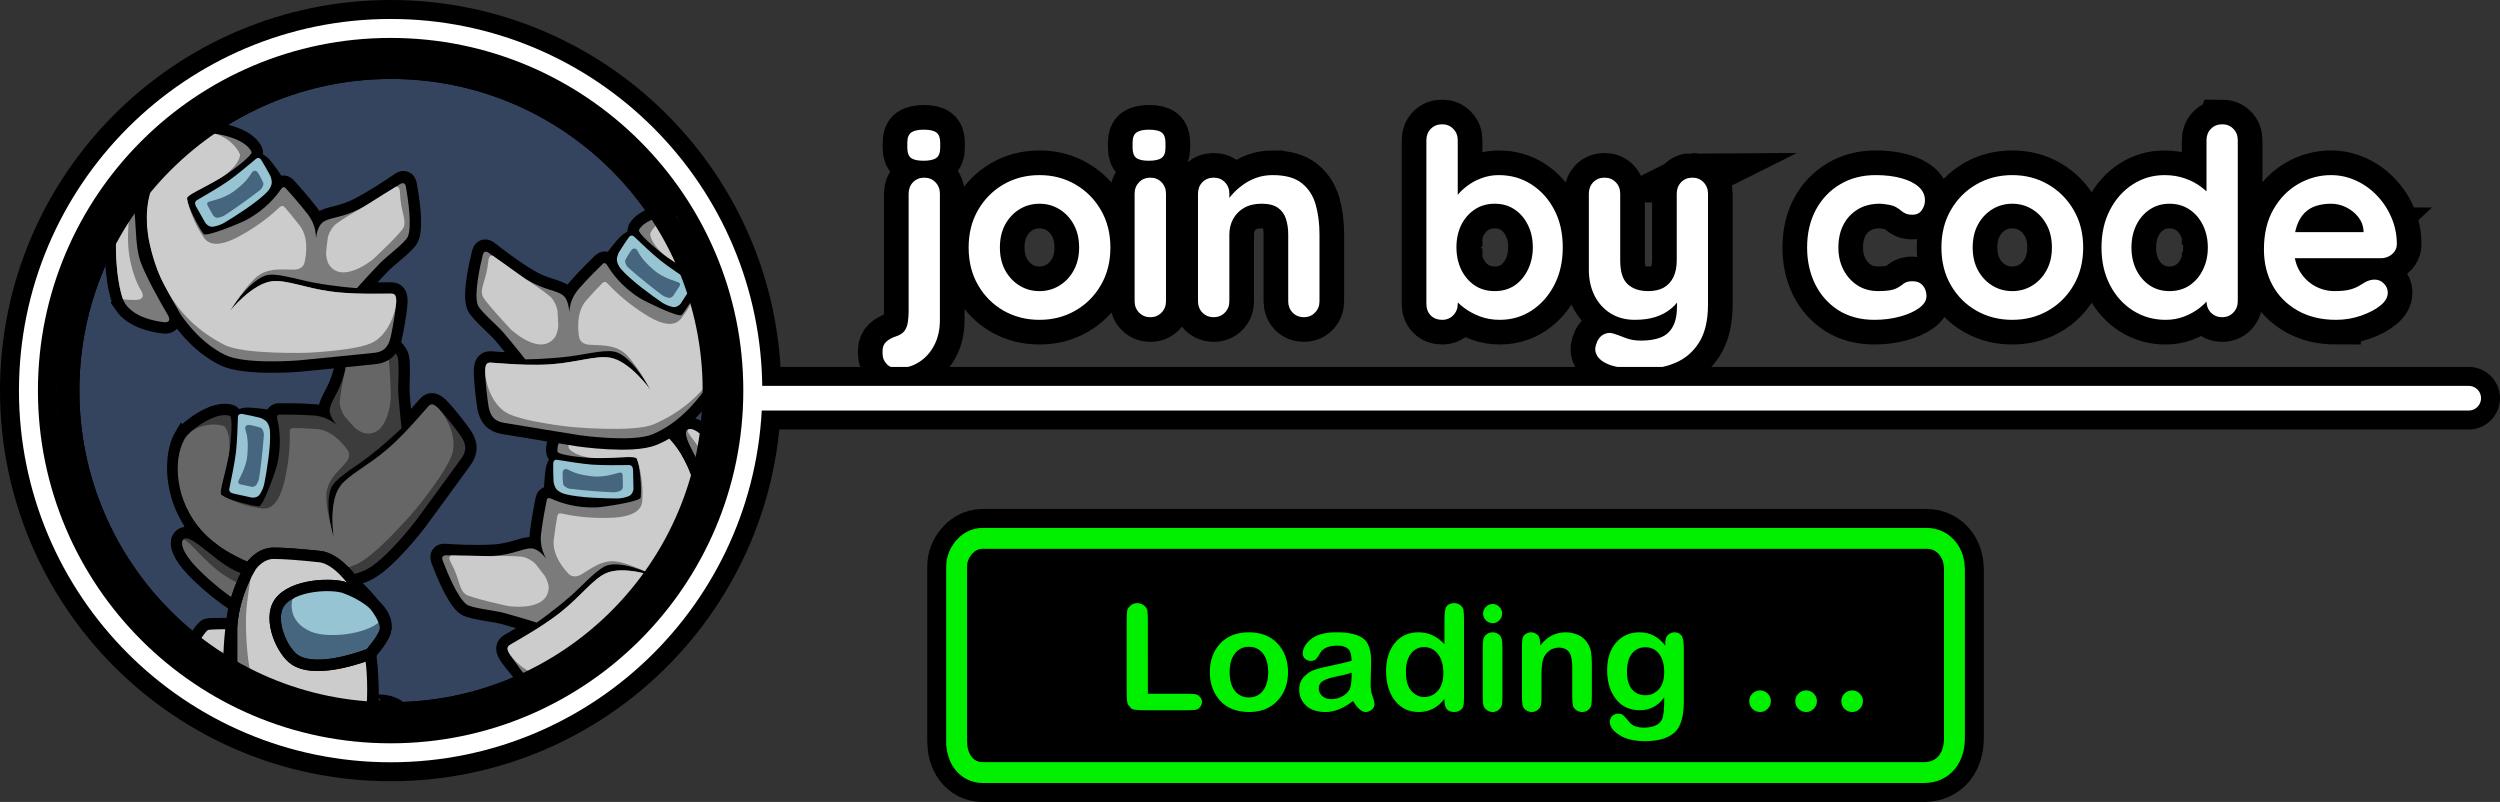 <svg version="1.1" xmlns="http://www.w3.org/2000/svg" xmlns:xlink="http://www.w3.org/1999/xlink" width="329.607" height="105.733" viewBox="0,0,329.607,105.733"><rect x="0" y="0" width="329.607" height="105.733" fill="#333333" stroke="none"/><defs><linearGradient x1="130.7" y1="263.763" x2="130.7" y2="351.763" gradientUnits="userSpaceOnUse" id="color-1"><stop offset="0" stop-color="#34445f"/><stop offset="1" stop-color="#34445f"/></linearGradient></defs><g transform="translate(-79.2,-256.263)"><g data-paper-data="{&quot;isPaintingLayer&quot;:true}" fill-rule="nonzero" stroke-linejoin="miter" stroke-miterlimit="10" stroke-dasharray="" stroke-dashoffset="0" style="mix-blend-mode: normal"><g fill="#ffffff" stroke-linecap="square"><path d="M203.119,298.431c0,1.307 -0.255,2.435 -0.765,3.384c-0.501,0.949 -1.177,1.687 -2.028,2.216c-0.841,0.528 -1.79,0.792 -2.847,0.792c-0.573,0 -1.034,-0.192 -1.383,-0.577c-0.358,-0.376 -0.537,-0.828 -0.537,-1.356v-0.376c0,-0.501 0.166,-0.904 0.497,-1.209c0.331,-0.295 0.747,-0.524 1.249,-0.685c0.555,-0.179 0.944,-0.434 1.168,-0.765c0.233,-0.331 0.376,-0.73 0.43,-1.195c0.063,-0.457 0.094,-0.935 0.094,-1.437v-15.429c0,-0.6 0.192,-1.101 0.577,-1.504c0.394,-0.403 0.886,-0.604 1.477,-0.604c0.6,0 1.092,0.201 1.477,0.604c0.394,0.403 0.591,0.904 0.591,1.504zM200.958,277.456c-0.779,0 -1.329,-0.125 -1.652,-0.376c-0.322,-0.251 -0.483,-0.698 -0.483,-1.343v-0.658c0,-0.662 0.175,-1.115 0.524,-1.356c0.358,-0.242 0.904,-0.363 1.638,-0.363c0.806,0 1.37,0.13 1.692,0.389c0.322,0.251 0.483,0.694 0.483,1.329v0.658c0,0.662 -0.175,1.115 -0.524,1.356c-0.34,0.242 -0.9,0.363 -1.678,0.363zM225.598,288.897c0,1.88 -0.421,3.536 -1.262,4.968c-0.833,1.432 -1.956,2.551 -3.37,3.357c-1.405,0.806 -2.977,1.209 -4.713,1.209c-1.746,0 -3.326,-0.403 -4.74,-1.209c-1.405,-0.806 -2.524,-1.925 -3.357,-3.357c-0.833,-1.432 -1.249,-3.088 -1.249,-4.968c0,-1.871 0.416,-3.523 1.249,-4.955c0.833,-1.432 1.952,-2.556 3.357,-3.37c1.414,-0.815 2.994,-1.222 4.74,-1.222c1.737,0 3.308,0.407 4.713,1.222c1.414,0.815 2.538,1.938 3.37,3.37c0.841,1.432 1.262,3.084 1.262,4.955zM221.475,288.897c0,-1.164 -0.237,-2.175 -0.712,-3.035c-0.466,-0.859 -1.097,-1.531 -1.893,-2.014c-0.788,-0.483 -1.661,-0.725 -2.618,-0.725c-0.967,0 -1.844,0.242 -2.632,0.725c-0.788,0.483 -1.419,1.155 -1.893,2.014c-0.466,0.859 -0.698,1.871 -0.698,3.035c0,1.146 0.233,2.148 0.698,3.008c0.474,0.859 1.106,1.531 1.893,2.014c0.788,0.483 1.665,0.725 2.632,0.725c0.958,0 1.831,-0.242 2.618,-0.725c0.797,-0.483 1.428,-1.155 1.893,-2.014c0.474,-0.859 0.712,-1.862 0.712,-3.008zM232.927,295.987c0,0.591 -0.197,1.088 -0.591,1.49c-0.385,0.403 -0.877,0.604 -1.477,0.604c-0.591,0 -1.083,-0.201 -1.477,-0.604c-0.394,-0.403 -0.591,-0.9 -0.591,-1.49v-14.193c0,-0.6 0.197,-1.101 0.591,-1.504c0.394,-0.403 0.886,-0.604 1.477,-0.604c0.6,0 1.092,0.201 1.477,0.604c0.394,0.403 0.591,0.904 0.591,1.504zM230.658,277.456c-0.779,0 -1.329,-0.125 -1.652,-0.376c-0.322,-0.251 -0.483,-0.698 -0.483,-1.343v-0.658c0,-0.662 0.175,-1.115 0.524,-1.356c0.358,-0.242 0.904,-0.363 1.638,-0.363c0.806,0 1.37,0.13 1.692,0.389c0.322,0.251 0.483,0.694 0.483,1.329v0.658c0,0.662 -0.175,1.115 -0.524,1.356c-0.34,0.242 -0.9,0.363 -1.678,0.363zM246.988,279.35c1.692,0 2.977,0.358 3.854,1.074c0.886,0.707 1.495,1.652 1.826,2.833c0.331,1.173 0.497,2.48 0.497,3.921v8.809c0,0.591 -0.197,1.088 -0.591,1.49c-0.385,0.403 -0.873,0.604 -1.464,0.604c-0.6,0 -1.097,-0.201 -1.49,-0.604c-0.385,-0.403 -0.577,-0.9 -0.577,-1.49v-8.809c0,-0.752 -0.098,-1.432 -0.295,-2.041c-0.188,-0.609 -0.537,-1.097 -1.047,-1.464c-0.501,-0.367 -1.222,-0.551 -2.162,-0.551c-0.913,0 -1.687,0.184 -2.323,0.551c-0.627,0.367 -1.106,0.855 -1.437,1.464c-0.331,0.609 -0.497,1.289 -0.497,2.041v8.809c0,0.591 -0.197,1.088 -0.591,1.49c-0.385,0.403 -0.877,0.604 -1.477,0.604c-0.6,0 -1.097,-0.201 -1.49,-0.604c-0.385,-0.403 -0.577,-0.9 -0.577,-1.49v-14.193c0,-0.6 0.192,-1.101 0.577,-1.504c0.394,-0.403 0.891,-0.604 1.49,-0.604c0.6,0 1.092,0.201 1.477,0.604c0.394,0.403 0.591,0.904 0.591,1.504v1.477l-0.524,-0.107c0.206,-0.394 0.501,-0.81 0.886,-1.249c0.394,-0.448 0.855,-0.864 1.383,-1.249c0.528,-0.394 1.123,-0.712 1.786,-0.953c0.671,-0.242 1.397,-0.363 2.175,-0.363zM276.792,279.35c1.602,0 3.039,0.407 4.31,1.222c1.271,0.815 2.278,1.934 3.021,3.357c0.743,1.414 1.115,3.062 1.115,4.941c0,1.88 -0.371,3.536 -1.115,4.968c-0.743,1.432 -1.741,2.556 -2.994,3.37c-1.244,0.815 -2.645,1.222 -4.203,1.222c-0.922,0 -1.786,-0.148 -2.592,-0.443c-0.797,-0.304 -1.499,-0.685 -2.108,-1.141c-0.609,-0.457 -1.079,-0.918 -1.41,-1.383c-0.331,-0.474 -0.497,-0.873 -0.497,-1.195l1.074,-0.443v2.498c0,0.6 -0.197,1.101 -0.591,1.504c-0.385,0.403 -0.877,0.604 -1.477,0.604c-0.6,0 -1.097,-0.192 -1.49,-0.577c-0.385,-0.394 -0.577,-0.904 -0.577,-1.531v-21.579c0,-0.6 0.192,-1.097 0.577,-1.49c0.394,-0.403 0.891,-0.604 1.49,-0.604c0.6,0 1.092,0.201 1.477,0.604c0.394,0.394 0.591,0.891 0.591,1.49v8.728l-0.591,-0.309c0,-0.295 0.161,-0.653 0.483,-1.074c0.322,-0.43 0.756,-0.855 1.302,-1.276c0.555,-0.43 1.191,-0.779 1.907,-1.047c0.725,-0.278 1.49,-0.416 2.296,-0.416zM276.269,283.123c-1.012,0 -1.893,0.255 -2.645,0.765c-0.752,0.501 -1.343,1.182 -1.772,2.041c-0.421,0.859 -0.631,1.84 -0.631,2.941c0,1.074 0.21,2.054 0.631,2.941c0.43,0.877 1.021,1.571 1.772,2.081c0.752,0.501 1.634,0.752 2.645,0.752c1.012,0 1.889,-0.251 2.632,-0.752c0.743,-0.51 1.325,-1.204 1.746,-2.081c0.43,-0.886 0.645,-1.866 0.645,-2.941c0,-1.101 -0.215,-2.081 -0.645,-2.941c-0.421,-0.859 -1.003,-1.54 -1.746,-2.041c-0.743,-0.51 -1.62,-0.765 -2.632,-0.765zM302.331,279.685c0.591,0 1.079,0.201 1.464,0.604c0.394,0.403 0.591,0.904 0.591,1.504v14.61c0,2.104 -0.394,3.778 -1.182,5.022c-0.788,1.253 -1.849,2.153 -3.182,2.699c-1.325,0.555 -2.815,0.833 -4.471,0.833c-0.734,0 -1.513,-0.058 -2.336,-0.175c-0.824,-0.116 -1.499,-0.286 -2.028,-0.51c-0.689,-0.295 -1.164,-0.667 -1.423,-1.115c-0.26,-0.448 -0.309,-0.927 -0.148,-1.437c0.206,-0.662 0.537,-1.115 0.994,-1.356c0.457,-0.242 0.935,-0.269 1.437,-0.081c0.367,0.116 0.846,0.291 1.437,0.524c0.6,0.242 1.289,0.363 2.068,0.363c1.056,0 1.934,-0.143 2.632,-0.43c0.698,-0.286 1.226,-0.77 1.585,-1.45c0.358,-0.671 0.537,-1.589 0.537,-2.753v-2.31l0.712,0.833c-0.385,0.752 -0.873,1.374 -1.464,1.866c-0.582,0.492 -1.276,0.868 -2.081,1.128c-0.797,0.251 -1.71,0.376 -2.739,0.376c-1.217,0 -2.278,-0.282 -3.182,-0.846c-0.904,-0.564 -1.611,-1.343 -2.122,-2.336c-0.501,-1.003 -0.752,-2.144 -0.752,-3.424v-10.031c0,-0.6 0.192,-1.101 0.577,-1.504c0.394,-0.403 0.891,-0.604 1.49,-0.604c0.6,0 1.092,0.201 1.477,0.604c0.394,0.403 0.591,0.904 0.591,1.504v8.795c0,1.486 0.327,2.533 0.98,3.142c0.653,0.609 1.562,0.913 2.726,0.913c0.806,0 1.482,-0.152 2.028,-0.457c0.555,-0.313 0.98,-0.774 1.276,-1.383c0.295,-0.609 0.443,-1.347 0.443,-2.216v-8.795c0,-0.6 0.192,-1.101 0.577,-1.504c0.394,-0.403 0.891,-0.604 1.49,-0.604zM326.494,279.35c1.307,0 2.444,0.139 3.411,0.416c0.976,0.269 1.732,0.649 2.269,1.141c0.546,0.492 0.819,1.083 0.819,1.772c0,0.457 -0.139,0.886 -0.416,1.289c-0.278,0.403 -0.68,0.604 -1.209,0.604c-0.367,0 -0.671,-0.049 -0.913,-0.148c-0.233,-0.107 -0.443,-0.242 -0.631,-0.403c-0.179,-0.161 -0.394,-0.309 -0.645,-0.443c-0.233,-0.143 -0.586,-0.255 -1.061,-0.336c-0.466,-0.081 -0.815,-0.121 -1.047,-0.121c-1.164,0 -2.153,0.255 -2.968,0.765c-0.815,0.501 -1.441,1.182 -1.88,2.041c-0.43,0.859 -0.645,1.849 -0.645,2.968c0,1.101 0.224,2.081 0.671,2.941c0.448,0.859 1.065,1.544 1.853,2.054c0.788,0.501 1.696,0.752 2.726,0.752c0.573,0 1.065,-0.031 1.477,-0.094c0.421,-0.072 0.765,-0.179 1.034,-0.322c0.322,-0.179 0.609,-0.372 0.859,-0.577c0.26,-0.206 0.64,-0.309 1.141,-0.309c0.591,0 1.047,0.188 1.37,0.564c0.322,0.376 0.483,0.841 0.483,1.397c0,0.573 -0.322,1.097 -0.967,1.571c-0.636,0.466 -1.477,0.841 -2.524,1.128c-1.038,0.286 -2.166,0.43 -3.384,0.43c-1.808,0 -3.379,-0.416 -4.713,-1.249c-1.325,-0.841 -2.35,-1.983 -3.075,-3.424c-0.716,-1.45 -1.074,-3.071 -1.074,-4.861c0,-1.871 0.38,-3.523 1.141,-4.955c0.77,-1.432 1.835,-2.556 3.196,-3.37c1.37,-0.815 2.936,-1.222 4.7,-1.222zM353.852,288.897c0,1.88 -0.421,3.536 -1.262,4.968c-0.833,1.432 -1.956,2.551 -3.37,3.357c-1.405,0.806 -2.977,1.209 -4.713,1.209c-1.746,0 -3.326,-0.403 -4.74,-1.209c-1.405,-0.806 -2.524,-1.925 -3.357,-3.357c-0.833,-1.432 -1.249,-3.088 -1.249,-4.968c0,-1.871 0.416,-3.523 1.249,-4.955c0.833,-1.432 1.952,-2.556 3.357,-3.37c1.414,-0.815 2.994,-1.222 4.74,-1.222c1.737,0 3.308,0.407 4.713,1.222c1.414,0.815 2.538,1.938 3.37,3.37c0.841,1.432 1.262,3.084 1.262,4.955zM349.73,288.897c0,-1.164 -0.237,-2.175 -0.712,-3.035c-0.466,-0.859 -1.097,-1.531 -1.893,-2.014c-0.788,-0.483 -1.661,-0.725 -2.618,-0.725c-0.967,0 -1.844,0.242 -2.632,0.725c-0.788,0.483 -1.419,1.155 -1.893,2.014c-0.466,0.859 -0.698,1.871 -0.698,3.035c0,1.146 0.233,2.148 0.698,3.008c0.474,0.859 1.106,1.531 1.893,2.014c0.788,0.483 1.665,0.725 2.632,0.725c0.958,0 1.831,-0.242 2.618,-0.725c0.797,-0.483 1.428,-1.155 1.893,-2.014c0.474,-0.859 0.712,-1.862 0.712,-3.008zM372.179,272.649c0.591,0 1.079,0.197 1.464,0.591c0.394,0.385 0.591,0.886 0.591,1.504v21.243c0,0.591 -0.197,1.088 -0.591,1.49c-0.385,0.403 -0.873,0.604 -1.464,0.604c-0.6,0 -1.097,-0.201 -1.49,-0.604c-0.385,-0.403 -0.577,-0.9 -0.577,-1.49v-1.692l0.765,0.309c0,0.304 -0.161,0.667 -0.483,1.088c-0.322,0.421 -0.761,0.841 -1.316,1.262c-0.546,0.412 -1.191,0.761 -1.934,1.047c-0.743,0.286 -1.553,0.43 -2.43,0.43c-1.576,0 -3.008,-0.407 -4.297,-1.222c-1.28,-0.815 -2.292,-1.938 -3.035,-3.37c-0.743,-1.432 -1.115,-3.079 -1.115,-4.941c0,-1.871 0.372,-3.523 1.115,-4.955c0.743,-1.432 1.746,-2.556 3.008,-3.37c1.262,-0.815 2.659,-1.222 4.189,-1.222c0.985,0 1.889,0.148 2.712,0.443c0.833,0.295 1.549,0.676 2.148,1.141c0.609,0.457 1.079,0.922 1.41,1.397c0.331,0.466 0.497,0.859 0.497,1.182l-1.235,0.443v-9.212c0,-0.6 0.192,-1.097 0.577,-1.49c0.394,-0.403 0.891,-0.604 1.49,-0.604zM365.237,294.644c1.003,0 1.88,-0.251 2.632,-0.752c0.761,-0.51 1.352,-1.2 1.772,-2.068c0.43,-0.868 0.645,-1.844 0.645,-2.927c0,-1.092 -0.215,-2.072 -0.645,-2.941c-0.421,-0.877 -1.012,-1.567 -1.772,-2.068c-0.752,-0.51 -1.629,-0.765 -2.632,-0.765c-0.985,0 -1.858,0.255 -2.618,0.765c-0.752,0.501 -1.343,1.191 -1.772,2.068c-0.421,0.868 -0.631,1.849 -0.631,2.941c0,1.083 0.21,2.059 0.631,2.927c0.43,0.868 1.021,1.558 1.772,2.068c0.761,0.501 1.634,0.752 2.618,0.752zM387.203,298.431c-1.952,0 -3.643,-0.407 -5.076,-1.222c-1.432,-0.815 -2.533,-1.92 -3.303,-3.317c-0.761,-1.397 -1.141,-2.981 -1.141,-4.753c0,-2.059 0.416,-3.814 1.249,-5.264c0.833,-1.459 1.925,-2.578 3.276,-3.357c1.361,-0.779 2.797,-1.168 4.31,-1.168c1.164,0 2.265,0.242 3.303,0.725c1.047,0.474 1.969,1.132 2.766,1.974c0.806,0.833 1.441,1.799 1.907,2.9c0.474,1.101 0.712,2.269 0.712,3.505c-0.018,0.555 -0.237,1.003 -0.658,1.343c-0.412,0.34 -0.891,0.51 -1.437,0.51h-13.132l-1.034,-3.438h12.622l-0.752,0.698v-0.927c-0.054,-0.671 -0.291,-1.267 -0.712,-1.786c-0.421,-0.528 -0.949,-0.949 -1.584,-1.262c-0.627,-0.313 -1.294,-0.47 -2.001,-0.47c-0.689,0 -1.334,0.094 -1.934,0.282c-0.591,0.179 -1.106,0.488 -1.544,0.927c-0.439,0.439 -0.783,1.025 -1.034,1.759c-0.251,0.725 -0.376,1.652 -0.376,2.78c0,1.235 0.255,2.283 0.765,3.142c0.519,0.859 1.186,1.513 2.001,1.96c0.815,0.448 1.678,0.671 2.592,0.671c0.85,0 1.526,-0.067 2.028,-0.201c0.51,-0.143 0.918,-0.309 1.222,-0.497c0.313,-0.197 0.595,-0.367 0.846,-0.51c0.412,-0.206 0.801,-0.309 1.168,-0.309c0.501,0 0.918,0.175 1.249,0.524c0.34,0.34 0.51,0.739 0.51,1.195c0,0.618 -0.322,1.182 -0.967,1.692c-0.6,0.501 -1.437,0.944 -2.511,1.329c-1.074,0.376 -2.184,0.564 -3.33,0.564z" stroke="#000000" stroke-width="6.5"/><path d="M203.119,298.431c0,1.307 -0.255,2.435 -0.765,3.384c-0.501,0.949 -1.177,1.687 -2.028,2.216c-0.841,0.528 -1.79,0.792 -2.847,0.792c-0.573,0 -1.034,-0.192 -1.383,-0.577c-0.358,-0.376 -0.537,-0.828 -0.537,-1.356v-0.376c0,-0.501 0.166,-0.904 0.497,-1.209c0.331,-0.295 0.747,-0.524 1.249,-0.685c0.555,-0.179 0.944,-0.434 1.168,-0.765c0.233,-0.331 0.376,-0.73 0.43,-1.195c0.063,-0.457 0.094,-0.935 0.094,-1.437v-15.429c0,-0.6 0.192,-1.101 0.577,-1.504c0.394,-0.403 0.886,-0.604 1.477,-0.604c0.6,0 1.092,0.201 1.477,0.604c0.394,0.403 0.591,0.904 0.591,1.504zM200.958,277.456c-0.779,0 -1.329,-0.125 -1.652,-0.376c-0.322,-0.251 -0.483,-0.698 -0.483,-1.343v-0.658c0,-0.662 0.175,-1.115 0.524,-1.356c0.358,-0.242 0.904,-0.363 1.638,-0.363c0.806,0 1.37,0.13 1.692,0.389c0.322,0.251 0.483,0.694 0.483,1.329v0.658c0,0.662 -0.175,1.115 -0.524,1.356c-0.34,0.242 -0.9,0.363 -1.678,0.363zM225.598,288.897c0,1.88 -0.421,3.536 -1.262,4.968c-0.833,1.432 -1.956,2.551 -3.37,3.357c-1.405,0.806 -2.977,1.209 -4.713,1.209c-1.746,0 -3.326,-0.403 -4.74,-1.209c-1.405,-0.806 -2.524,-1.925 -3.357,-3.357c-0.833,-1.432 -1.249,-3.088 -1.249,-4.968c0,-1.871 0.416,-3.523 1.249,-4.955c0.833,-1.432 1.952,-2.556 3.357,-3.37c1.414,-0.815 2.994,-1.222 4.74,-1.222c1.737,0 3.308,0.407 4.713,1.222c1.414,0.815 2.538,1.938 3.37,3.37c0.841,1.432 1.262,3.084 1.262,4.955zM221.475,288.897c0,-1.164 -0.237,-2.175 -0.712,-3.035c-0.466,-0.859 -1.097,-1.531 -1.893,-2.014c-0.788,-0.483 -1.661,-0.725 -2.618,-0.725c-0.967,0 -1.844,0.242 -2.632,0.725c-0.788,0.483 -1.419,1.155 -1.893,2.014c-0.466,0.859 -0.698,1.871 -0.698,3.035c0,1.146 0.233,2.148 0.698,3.008c0.474,0.859 1.106,1.531 1.893,2.014c0.788,0.483 1.665,0.725 2.632,0.725c0.958,0 1.831,-0.242 2.618,-0.725c0.797,-0.483 1.428,-1.155 1.893,-2.014c0.474,-0.859 0.712,-1.862 0.712,-3.008zM232.927,295.987c0,0.591 -0.197,1.088 -0.591,1.49c-0.385,0.403 -0.877,0.604 -1.477,0.604c-0.591,0 -1.083,-0.201 -1.477,-0.604c-0.394,-0.403 -0.591,-0.9 -0.591,-1.49v-14.193c0,-0.6 0.197,-1.101 0.591,-1.504c0.394,-0.403 0.886,-0.604 1.477,-0.604c0.6,0 1.092,0.201 1.477,0.604c0.394,0.403 0.591,0.904 0.591,1.504zM230.658,277.456c-0.779,0 -1.329,-0.125 -1.652,-0.376c-0.322,-0.251 -0.483,-0.698 -0.483,-1.343v-0.658c0,-0.662 0.175,-1.115 0.524,-1.356c0.358,-0.242 0.904,-0.363 1.638,-0.363c0.806,0 1.37,0.13 1.692,0.389c0.322,0.251 0.483,0.694 0.483,1.329v0.658c0,0.662 -0.175,1.115 -0.524,1.356c-0.34,0.242 -0.9,0.363 -1.678,0.363zM246.988,279.35c1.692,0 2.977,0.358 3.854,1.074c0.886,0.707 1.495,1.652 1.826,2.833c0.331,1.173 0.497,2.48 0.497,3.921v8.809c0,0.591 -0.197,1.088 -0.591,1.49c-0.385,0.403 -0.873,0.604 -1.464,0.604c-0.6,0 -1.097,-0.201 -1.49,-0.604c-0.385,-0.403 -0.577,-0.9 -0.577,-1.49v-8.809c0,-0.752 -0.098,-1.432 -0.295,-2.041c-0.188,-0.609 -0.537,-1.097 -1.047,-1.464c-0.501,-0.367 -1.222,-0.551 -2.162,-0.551c-0.913,0 -1.687,0.184 -2.323,0.551c-0.627,0.367 -1.106,0.855 -1.437,1.464c-0.331,0.609 -0.497,1.289 -0.497,2.041v8.809c0,0.591 -0.197,1.088 -0.591,1.49c-0.385,0.403 -0.877,0.604 -1.477,0.604c-0.6,0 -1.097,-0.201 -1.49,-0.604c-0.385,-0.403 -0.577,-0.9 -0.577,-1.49v-14.193c0,-0.6 0.192,-1.101 0.577,-1.504c0.394,-0.403 0.891,-0.604 1.49,-0.604c0.6,0 1.092,0.201 1.477,0.604c0.394,0.403 0.591,0.904 0.591,1.504v1.477l-0.524,-0.107c0.206,-0.394 0.501,-0.81 0.886,-1.249c0.394,-0.448 0.855,-0.864 1.383,-1.249c0.528,-0.394 1.123,-0.712 1.786,-0.953c0.671,-0.242 1.397,-0.363 2.175,-0.363zM276.792,279.35c1.602,0 3.039,0.407 4.31,1.222c1.271,0.815 2.278,1.934 3.021,3.357c0.743,1.414 1.115,3.062 1.115,4.941c0,1.88 -0.371,3.536 -1.115,4.968c-0.743,1.432 -1.741,2.556 -2.994,3.37c-1.244,0.815 -2.645,1.222 -4.203,1.222c-0.922,0 -1.786,-0.148 -2.592,-0.443c-0.797,-0.304 -1.499,-0.685 -2.108,-1.141c-0.609,-0.457 -1.079,-0.918 -1.41,-1.383c-0.331,-0.474 -0.497,-0.873 -0.497,-1.195l1.074,-0.443v2.498c0,0.6 -0.197,1.101 -0.591,1.504c-0.385,0.403 -0.877,0.604 -1.477,0.604c-0.6,0 -1.097,-0.192 -1.49,-0.577c-0.385,-0.394 -0.577,-0.904 -0.577,-1.531v-21.579c0,-0.6 0.192,-1.097 0.577,-1.49c0.394,-0.403 0.891,-0.604 1.49,-0.604c0.6,0 1.092,0.201 1.477,0.604c0.394,0.394 0.591,0.891 0.591,1.49v8.728l-0.591,-0.309c0,-0.295 0.161,-0.653 0.483,-1.074c0.322,-0.43 0.756,-0.855 1.302,-1.276c0.555,-0.43 1.191,-0.779 1.907,-1.047c0.725,-0.278 1.49,-0.416 2.296,-0.416zM276.269,283.123c-1.012,0 -1.893,0.255 -2.645,0.765c-0.752,0.501 -1.343,1.182 -1.772,2.041c-0.421,0.859 -0.631,1.84 -0.631,2.941c0,1.074 0.21,2.054 0.631,2.941c0.43,0.877 1.021,1.571 1.772,2.081c0.752,0.501 1.634,0.752 2.645,0.752c1.012,0 1.889,-0.251 2.632,-0.752c0.743,-0.51 1.325,-1.204 1.746,-2.081c0.43,-0.886 0.645,-1.866 0.645,-2.941c0,-1.101 -0.215,-2.081 -0.645,-2.941c-0.421,-0.859 -1.003,-1.54 -1.746,-2.041c-0.743,-0.51 -1.62,-0.765 -2.632,-0.765zM302.331,279.685c0.591,0 1.079,0.201 1.464,0.604c0.394,0.403 0.591,0.904 0.591,1.504v14.61c0,2.104 -0.394,3.778 -1.182,5.022c-0.788,1.253 -1.849,2.153 -3.182,2.699c-1.325,0.555 -2.815,0.833 -4.471,0.833c-0.734,0 -1.513,-0.058 -2.336,-0.175c-0.824,-0.116 -1.499,-0.286 -2.028,-0.51c-0.689,-0.295 -1.164,-0.667 -1.423,-1.115c-0.26,-0.448 -0.309,-0.927 -0.148,-1.437c0.206,-0.662 0.537,-1.115 0.994,-1.356c0.457,-0.242 0.935,-0.269 1.437,-0.081c0.367,0.116 0.846,0.291 1.437,0.524c0.6,0.242 1.289,0.363 2.068,0.363c1.056,0 1.934,-0.143 2.632,-0.43c0.698,-0.286 1.226,-0.77 1.585,-1.45c0.358,-0.671 0.537,-1.589 0.537,-2.753v-2.31l0.712,0.833c-0.385,0.752 -0.873,1.374 -1.464,1.866c-0.582,0.492 -1.276,0.868 -2.081,1.128c-0.797,0.251 -1.71,0.376 -2.739,0.376c-1.217,0 -2.278,-0.282 -3.182,-0.846c-0.904,-0.564 -1.611,-1.343 -2.122,-2.336c-0.501,-1.003 -0.752,-2.144 -0.752,-3.424v-10.031c0,-0.6 0.192,-1.101 0.577,-1.504c0.394,-0.403 0.891,-0.604 1.49,-0.604c0.6,0 1.092,0.201 1.477,0.604c0.394,0.403 0.591,0.904 0.591,1.504v8.795c0,1.486 0.327,2.533 0.98,3.142c0.653,0.609 1.562,0.913 2.726,0.913c0.806,0 1.482,-0.152 2.028,-0.457c0.555,-0.313 0.98,-0.774 1.276,-1.383c0.295,-0.609 0.443,-1.347 0.443,-2.216v-8.795c0,-0.6 0.192,-1.101 0.577,-1.504c0.394,-0.403 0.891,-0.604 1.49,-0.604zM326.494,279.35c1.307,0 2.444,0.139 3.411,0.416c0.976,0.269 1.732,0.649 2.269,1.141c0.546,0.492 0.819,1.083 0.819,1.772c0,0.457 -0.139,0.886 -0.416,1.289c-0.278,0.403 -0.68,0.604 -1.209,0.604c-0.367,0 -0.671,-0.049 -0.913,-0.148c-0.233,-0.107 -0.443,-0.242 -0.631,-0.403c-0.179,-0.161 -0.394,-0.309 -0.645,-0.443c-0.233,-0.143 -0.586,-0.255 -1.061,-0.336c-0.466,-0.081 -0.815,-0.121 -1.047,-0.121c-1.164,0 -2.153,0.255 -2.968,0.765c-0.815,0.501 -1.441,1.182 -1.88,2.041c-0.43,0.859 -0.645,1.849 -0.645,2.968c0,1.101 0.224,2.081 0.671,2.941c0.448,0.859 1.065,1.544 1.853,2.054c0.788,0.501 1.696,0.752 2.726,0.752c0.573,0 1.065,-0.031 1.477,-0.094c0.421,-0.072 0.765,-0.179 1.034,-0.322c0.322,-0.179 0.609,-0.372 0.859,-0.577c0.26,-0.206 0.64,-0.309 1.141,-0.309c0.591,0 1.047,0.188 1.37,0.564c0.322,0.376 0.483,0.841 0.483,1.397c0,0.573 -0.322,1.097 -0.967,1.571c-0.636,0.466 -1.477,0.841 -2.524,1.128c-1.038,0.286 -2.166,0.43 -3.384,0.43c-1.808,0 -3.379,-0.416 -4.713,-1.249c-1.325,-0.841 -2.35,-1.983 -3.075,-3.424c-0.716,-1.45 -1.074,-3.071 -1.074,-4.861c0,-1.871 0.38,-3.523 1.141,-4.955c0.77,-1.432 1.835,-2.556 3.196,-3.37c1.37,-0.815 2.936,-1.222 4.7,-1.222zM353.852,288.897c0,1.88 -0.421,3.536 -1.262,4.968c-0.833,1.432 -1.956,2.551 -3.37,3.357c-1.405,0.806 -2.977,1.209 -4.713,1.209c-1.746,0 -3.326,-0.403 -4.74,-1.209c-1.405,-0.806 -2.524,-1.925 -3.357,-3.357c-0.833,-1.432 -1.249,-3.088 -1.249,-4.968c0,-1.871 0.416,-3.523 1.249,-4.955c0.833,-1.432 1.952,-2.556 3.357,-3.37c1.414,-0.815 2.994,-1.222 4.74,-1.222c1.737,0 3.308,0.407 4.713,1.222c1.414,0.815 2.538,1.938 3.37,3.37c0.841,1.432 1.262,3.084 1.262,4.955zM349.73,288.897c0,-1.164 -0.237,-2.175 -0.712,-3.035c-0.466,-0.859 -1.097,-1.531 -1.893,-2.014c-0.788,-0.483 -1.661,-0.725 -2.618,-0.725c-0.967,0 -1.844,0.242 -2.632,0.725c-0.788,0.483 -1.419,1.155 -1.893,2.014c-0.466,0.859 -0.698,1.871 -0.698,3.035c0,1.146 0.233,2.148 0.698,3.008c0.474,0.859 1.106,1.531 1.893,2.014c0.788,0.483 1.665,0.725 2.632,0.725c0.958,0 1.831,-0.242 2.618,-0.725c0.797,-0.483 1.428,-1.155 1.893,-2.014c0.474,-0.859 0.712,-1.862 0.712,-3.008zM372.179,272.649c0.591,0 1.079,0.197 1.464,0.591c0.394,0.385 0.591,0.886 0.591,1.504v21.243c0,0.591 -0.197,1.088 -0.591,1.49c-0.385,0.403 -0.873,0.604 -1.464,0.604c-0.6,0 -1.097,-0.201 -1.49,-0.604c-0.385,-0.403 -0.577,-0.9 -0.577,-1.49v-1.692l0.765,0.309c0,0.304 -0.161,0.667 -0.483,1.088c-0.322,0.421 -0.761,0.841 -1.316,1.262c-0.546,0.412 -1.191,0.761 -1.934,1.047c-0.743,0.286 -1.553,0.43 -2.43,0.43c-1.576,0 -3.008,-0.407 -4.297,-1.222c-1.28,-0.815 -2.292,-1.938 -3.035,-3.37c-0.743,-1.432 -1.115,-3.079 -1.115,-4.941c0,-1.871 0.372,-3.523 1.115,-4.955c0.743,-1.432 1.746,-2.556 3.008,-3.37c1.262,-0.815 2.659,-1.222 4.189,-1.222c0.985,0 1.889,0.148 2.712,0.443c0.833,0.295 1.549,0.676 2.148,1.141c0.609,0.457 1.079,0.922 1.41,1.397c0.331,0.466 0.497,0.859 0.497,1.182l-1.235,0.443v-9.212c0,-0.6 0.192,-1.097 0.577,-1.49c0.394,-0.403 0.891,-0.604 1.49,-0.604zM365.237,294.644c1.003,0 1.88,-0.251 2.632,-0.752c0.761,-0.51 1.352,-1.2 1.772,-2.068c0.43,-0.868 0.645,-1.844 0.645,-2.927c0,-1.092 -0.215,-2.072 -0.645,-2.941c-0.421,-0.877 -1.012,-1.567 -1.772,-2.068c-0.752,-0.51 -1.629,-0.765 -2.632,-0.765c-0.985,0 -1.858,0.255 -2.618,0.765c-0.752,0.501 -1.343,1.191 -1.772,2.068c-0.421,0.868 -0.631,1.849 -0.631,2.941c0,1.083 0.21,2.059 0.631,2.927c0.43,0.868 1.021,1.558 1.772,2.068c0.761,0.501 1.634,0.752 2.618,0.752zM387.203,298.431c-1.952,0 -3.643,-0.407 -5.076,-1.222c-1.432,-0.815 -2.533,-1.92 -3.303,-3.317c-0.761,-1.397 -1.141,-2.981 -1.141,-4.753c0,-2.059 0.416,-3.814 1.249,-5.264c0.833,-1.459 1.925,-2.578 3.276,-3.357c1.361,-0.779 2.797,-1.168 4.31,-1.168c1.164,0 2.265,0.242 3.303,0.725c1.047,0.474 1.969,1.132 2.766,1.974c0.806,0.833 1.441,1.799 1.907,2.9c0.474,1.101 0.712,2.269 0.712,3.505c-0.018,0.555 -0.237,1.003 -0.658,1.343c-0.412,0.34 -0.891,0.51 -1.437,0.51h-13.132l-1.034,-3.438h12.622l-0.752,0.698v-0.927c-0.054,-0.671 -0.291,-1.267 -0.712,-1.786c-0.421,-0.528 -0.949,-0.949 -1.584,-1.262c-0.627,-0.313 -1.294,-0.47 -2.001,-0.47c-0.689,0 -1.334,0.094 -1.934,0.282c-0.591,0.179 -1.106,0.488 -1.544,0.927c-0.439,0.439 -0.783,1.025 -1.034,1.759c-0.251,0.725 -0.376,1.652 -0.376,2.78c0,1.235 0.255,2.283 0.765,3.142c0.519,0.859 1.186,1.513 2.001,1.96c0.815,0.448 1.678,0.671 2.592,0.671c0.85,0 1.526,-0.067 2.028,-0.201c0.51,-0.143 0.918,-0.309 1.222,-0.497c0.313,-0.197 0.595,-0.367 0.846,-0.51c0.412,-0.206 0.801,-0.309 1.168,-0.309c0.501,0 0.918,0.175 1.249,0.524c0.34,0.34 0.51,0.739 0.51,1.195c0,0.618 -0.322,1.182 -0.967,1.692c-0.6,0.501 -1.437,0.944 -2.511,1.329c-1.074,0.376 -2.184,0.564 -3.33,0.564z" stroke="none" stroke-width="1"/></g><path d="M206.7,353.972c0,-6.091 0,-20.317 0,-23.112c0,-0.912 0.833,-2.245 2.04,-2.245c3.814,0 24.938,0 48.882,0c30.841,0 66.361,0 75.594,0c1.482,0 2.286,1.309 2.286,2.641c0,3.143 0,16.213 0,22.32c0,1.934 -0.926,3.17 -2.619,3.17c-17.366,0 -115.474,0 -124.143,0c-1.207,0 -2.04,-1.068 -2.04,-2.773z" data-paper-data="{&quot;index&quot;:null}" fill="#000000" stroke="#000000" stroke-width="10.5" stroke-linecap="butt"/><path d="M206.7,353.972c0,-6.091 0,-20.317 0,-23.112c0,-0.912 0.833,-2.245 2.04,-2.245c8.726,0 108.074,0 124.476,0c1.482,0 2.286,1.309 2.286,2.641c0,3.143 0,16.213 0,22.32c0,1.934 -0.926,3.17 -2.619,3.17c-17.366,0 -115.474,0 -124.143,0c-1.207,0 -2.04,-1.068 -2.04,-2.773z" data-paper-data="{&quot;index&quot;:null}" fill="#000000" stroke="#00f000" stroke-width="5.5" stroke-linecap="butt"/><path d="M206.7,353.972c0,-6.091 0,-20.317 0,-23.112c0,-0.912 0.833,-2.245 2.04,-2.245c8.726,0 108.074,0 124.476,0c1.482,0 2.286,1.309 2.286,2.641c0,3.143 0,16.213 0,22.32c0,1.934 -0.926,3.17 -2.619,3.17c-17.366,0 -115.474,0 -124.143,0c-1.207,0 -2.04,-1.068 -2.04,-2.773z" data-paper-data="{&quot;index&quot;:null}" fill="#000000" stroke="none" stroke-width="0" stroke-linecap="butt"/><path d="M179.015,308.763c0,0 102.587,0 143.815,0c31.103,0 81.852,0 81.852,0" data-paper-data="{&quot;index&quot;:null}" fill="none" stroke="#000000" stroke-width="8.25" stroke-linecap="round"/><path d="M86.7,307.763c0,-24.301 19.699,-44 44,-44c24.301,0 44,19.699 44,44c0,24.301 -19.699,44 -44,44c-24.301,0 -44,-19.699 -44,-44z" data-paper-data="{&quot;index&quot;:null}" fill="#000000" stroke="#000000" stroke-width="15" stroke-linecap="butt"/><path d="M86.7,307.763c0,-24.301 19.699,-44 44,-44c24.301,0 44,19.699 44,44c0,24.301 -19.699,44 -44,44c-24.301,0 -44,-19.699 -44,-44z" data-paper-data="{&quot;index&quot;:null}" fill="#000000" stroke="#ffffff" stroke-width="10" stroke-linecap="butt"/><path d="M86.7,307.763c0,-24.301 19.699,-44 44,-44c24.301,0 44,19.699 44,44c0,24.301 -19.699,44 -44,44c-24.301,0 -44,-19.699 -44,-44z" data-paper-data="{&quot;index&quot;:null}" fill="#000000" stroke="#000000" stroke-width="5" stroke-linecap="butt"/><path d="M86.7,307.763c0,-24.301 19.699,-44 44,-44c24.301,0 44,19.699 44,44c0,24.301 -19.699,44 -44,44c-24.301,0 -44,-19.699 -44,-44z" data-paper-data="{&quot;index&quot;:null}" fill="url(#color-1)" stroke="none" stroke-width="0" stroke-linecap="butt"/><path d="M88.167,307.757c0,-23.52 19.067,-42.587 42.587,-42.587c23.52,0 42.587,19.067 42.587,42.587c0,23.52 -19.067,42.587 -42.587,42.587c-23.52,0 -42.587,-19.067 -42.587,-42.587z" fill="#34445f" stroke="#000000" stroke-width="3" stroke-linecap="butt"/><g stroke-linecap="butt"><path d="M115.641,336.497l-12.098,-9.383l7.029,-7.854l11.381,10.185z" fill="#000000" stroke="#000000" stroke-width="2"/><path d="M112.693,327.246l-9.976,-8.928l6.824,-7.626c0,0 1.24,-0.709 2.309,-0.699c1.567,0.014 6.184,0.774 6.184,0.774z" fill="#000000" stroke="none" stroke-width="0"/><path d="M103.599,313.984c0.495,-0.797 3.929,-3.555 5.912,-2.887c0.351,0.118 0.246,2.96 -0.169,5.221c-0.497,2.711 -1.334,4.929 -0.94,5.21c0.883,0.63 3.711,1.382 4.929,1.493c0.574,0.052 2.225,-4.745 2.391,-5.435c0.713,-2.969 0.224,-5.372 -0.021,-6.272c-0.068,-0.248 0.03,-0.386 0.286,-0.388c0.818,-0.009 2.751,-0.011 4.556,0.118c2.385,0.17 3.564,1.8 3.564,1.8c0,0 -1.518,-1.407 -1.441,-2.546c0.077,-1.139 1.264,-2.214 1.944,-4.896c0.616,-2.426 0.989,-5.175 1.127,-6.305c0.041,-0.335 0.245,-0.42 0.548,-0.235c1.276,0.782 4.661,2.954 5.288,4.352c0.346,0.77 0.047,3.825 0.146,5.053c0.235,2.936 0.426,4.447 0.426,4.447c0,0 -1.966,1.934 -4.385,3.791c-1.979,1.519 -4.431,2.848 -4.93,4.174c-0.897,2.382 0.381,6.49 0.381,6.49c0,0 -0.746,-4.633 0.831,-6.783c1.125,-1.534 3.55,-2.61 6.148,-4.829c2.168,-1.852 4.193,-4.258 5.254,-5.446c0.374,-0.419 0.632,-0.938 1.553,-0.001c0.954,0.971 2.377,2.823 2.923,3.591c1.116,1.57 0.464,2.487 0.044,3.08c-1.08,1.524 -5.891,8.07 -5.891,8.07c0,0 -4.25,5.612 -6.976,6.694c-6.604,2.623 -14.821,-0.758 -18.058,-2.683c-6.879,-4.091 -7.13,-12.002 -5.442,-14.879z" fill="#8495c0" stroke="#000000" stroke-width="3"/><path d="M103.599,313.984c0.495,-0.797 3.929,-3.555 5.912,-2.887c0.351,0.118 0.246,2.96 -0.169,5.221c-0.497,2.711 -1.334,4.929 -0.94,5.21c0.883,0.63 3.711,1.382 4.929,1.493c0.574,0.052 2.225,-4.745 2.391,-5.435c0.664,-2.764 0.286,-5.037 0.033,-6.064c-0.094,-0.381 -0.005,-0.594 0.281,-0.597c0.844,-0.008 2.737,-0.008 4.508,0.118c2.385,0.17 3.564,1.8 3.564,1.8c0,0 -1.014,-0.941 -1.342,-1.906c-0.073,-0.216 -0.112,-0.432 -0.098,-0.64c0.077,-1.139 1.264,-2.214 1.944,-4.896c0.563,-2.219 0.923,-4.708 1.086,-5.982c0.068,-0.531 0.361,-0.7 0.771,-0.445c1.389,0.861 4.506,2.904 5.106,4.239c0.346,0.77 0.047,3.825 0.146,5.053c0.235,2.936 0.426,4.447 0.426,4.447c0,0 -1.966,1.934 -4.385,3.791c-1.979,1.519 -4.431,2.848 -4.93,4.174c-0.897,2.382 0.381,6.49 0.381,6.49c0,0 -0.746,-4.633 0.831,-6.783c1.125,-1.534 3.55,-2.61 6.148,-4.829c2.168,-1.852 4.193,-4.258 5.254,-5.446c0.374,-0.419 0.632,-0.938 1.553,-0.001c0.954,0.971 2.377,2.823 2.923,3.591c1.116,1.57 0.464,2.487 0.044,3.08c-1.08,1.524 -5.891,8.07 -5.891,8.07c0,0 -4.25,5.612 -6.976,6.694c-6.604,2.623 -14.821,-0.758 -18.059,-2.683c-6.879,-4.091 -7.13,-12.002 -5.442,-14.879z" fill="#3c3c3c" stroke="none" stroke-width="0"/><path d="M108.692,312.433c0.351,0.118 1.066,1.624 0.651,3.885c-0.497,2.711 -1.334,4.929 -0.94,5.21c0.883,0.63 3.544,1.569 4.762,1.68c0.332,0.03 1.121,0.367 1.936,-0.273c0.595,-0.466 1.214,-1.494 1.624,-3.33c0.697,-2.904 0.707,-5.414 0.673,-6.427c-0.01,-0.308 0.14,-0.484 0.465,-0.482c0.562,0.002 1.605,0.025 3.107,0.132c2.385,0.17 4.069,2.805 4.069,2.805c0,0 0.556,0.692 -0.231,1.612c-0.975,1.139 -2.258,2.106 -2.545,3.888c-0.286,1.782 0.951,6.034 0.951,6.034c0,0 -0.746,-4.633 0.831,-6.783c1.125,-1.534 3.55,-2.61 6.148,-4.829c0.827,-0.706 1.633,-1.493 2.373,-2.262c1.2,-1.247 2.225,-2.448 2.881,-3.183c0.374,-0.419 0.632,-0.938 1.553,-0.001c0.954,0.971 2.381,3.466 1.895,5.711c-0.486,2.245 -4.739,7.412 -4.739,7.412c0,0 -5.354,6.395 -8.079,7.477c-7.646,2.978 -13.798,0.077 -17.035,-1.848c-1.204,-0.716 -2.209,-1.539 -3.039,-2.424c-3.91,-4.17 -3.925,-9.727 -2.532,-12.101c0,0 0.506,-0.949 1.308,-1.423c1.119,-0.662 2.759,-0.873 3.915,-0.483z" fill="#666666" stroke="none" stroke-width="0"/><path d="M124.688,305.228c0.336,-2.118 0.903,-5.205 0.903,-5.205c0,0 0.159,-0.637 1.037,0.128c0.32,0.271 0.759,0.604 1.317,0.947c0.91,0.557 2.014,0.97 2.332,1.679c0.346,0.77 0.45,5.769 0.45,5.769c0,0 -0.178,5.511 -3.545,4.811c-0.213,-0.044 -0.994,-0.464 -1.266,-0.758c-0.375,-0.406 -0.854,-0.966 -1.265,-1.438c-0.311,-0.357 -0.716,-1.38 -0.651,-2.057c0.117,-1.22 0.487,-3.081 0.689,-3.875z" fill="#666666" stroke="none" stroke-width="0"/><g><path d="M113.329,336.85c-1.774,-0.219 -5.956,-3.429 -8.204,-5.78c-1.895,-1.982 -2.058,-3.137 -1.841,-3.554c0.701,-1.345 3.96,2.524 6.766,3.921c1.71,0.851 6.081,1.804 8.152,2.225c0.687,0.14 0.827,0.55 0.332,0.989c-1.084,0.962 -3.136,2.455 -5.205,2.199z" fill="#9966ff" stroke="#000000" stroke-width="3"/><path d="M113.329,336.85c-1.774,-0.219 -5.956,-3.429 -8.204,-5.78c-1.895,-1.982 -2.058,-3.137 -1.841,-3.554c0.701,-1.345 3.96,2.524 6.766,3.921c1.71,0.851 6.081,1.804 8.152,2.225c0.687,0.14 0.827,0.55 0.332,0.989c-1.084,0.962 -3.136,2.455 -5.205,2.199z" fill="#3c3c3c" stroke="none" stroke-width="0"/><path d="M112.684,336.666c0,0 -0.81,-0.27 -2.496,-1.359c-1.811,-1.17 -3.899,-3.019 -5.063,-4.237c-1.895,-1.982 -2.058,-3.137 -1.841,-3.554c0.374,-0.717 2.682,2.791 5.63,4.687c1.456,0.937 3.28,1.735 4.47,1.926c0.922,0.148 0.891,0.646 0.727,0.978c-0.269,0.542 -1.426,1.559 -1.426,1.559z" fill="#666666" stroke="none" stroke-width="0"/></g><path d="M112.388,321.863c-0.431,-0.094 -1.683,-0.368 -2.447,-0.535c-0.363,-0.079 -0.574,-0.324 -0.508,-0.637c0.219,-1.032 0.709,-3.41 0.877,-4.806c0.15,-1.252 0.228,-3.572 0.256,-4.616c0.009,-0.33 0.247,-0.49 0.595,-0.424c0.635,0.121 1.648,0.322 2.302,0.491c0.163,0.042 0.747,0.3 0.964,0.631c0.179,0.274 0.339,0.657 0.371,1.157c0.132,2.049 -0.474,5.429 -0.734,6.824c-0.119,0.64 -0.387,1.157 -0.622,1.512c-0.23,0.347 -0.767,0.465 -1.055,0.402z" fill="#97c4d3" stroke="none" stroke-width="0"/><path d="M112.363,320.442c-0.255,-0.056 -0.998,-0.218 -1.451,-0.317c-0.215,-0.047 -0.34,-0.192 -0.301,-0.378c0.061,-0.287 1.075,-1.808 1.205,-3.531c0.154,-2.037 -0.079,-2.612 -0.269,-3.353c-0.097,-0.381 0.167,-0.584 0.409,-0.582c0.204,0.001 1.101,0.196 1.622,0.38c0.217,0.077 0.428,0.623 0.414,0.89c-0.091,1.73 -0.519,5.134 -0.635,5.757c-0.071,0.379 -0.229,0.686 -0.369,0.897c-0.136,0.206 -0.455,0.276 -0.625,0.238z" fill="#45667e" stroke="none" stroke-width="0"/></g><path d="M104.424,341.553c0.079,-0.773 1.366,-2.823 2.01,-2.959c0.807,-0.17 3.318,-0.105 3.318,-0.105l1.8,7.576c-1.623,-0.791 -1.693,-2.459 -3.948,-1.907c0.103,-2.668 -3.268,-1.745 -3.18,-2.606z" fill="#a6a6a6" stroke="#000000" stroke-width="1.5" stroke-linecap="butt"/><path d="M109.857,337.666c0.59,-3.998 2.48,-6.816 2.48,-6.816c0,0 1.13,-1.645 2.938,-1.645c1.364,0 3.539,0.169 6.101,0.443c2.364,0.253 4.593,3.552 4.593,3.552c0,0 4.693,4.214 3.99,6.386c-0.352,1.088 -1.94,2.875 -1.94,2.875c0,0 0.455,3.941 0.318,7.708c-0.002,0.051 -18.896,-3.327 -18.892,-5.094c0.005,-2.212 0.083,-5.187 0.411,-7.41z" fill="#7b7b7b" stroke="#000000" stroke-width="1.5" stroke-linecap="butt"/><path d="M112.69,329.91c0,0 3.748,-0.539 5.871,-0.4c2.066,0.135 5.763,1.693 5.763,1.693l4.113,11.399c0,0 0.589,4.976 -2.066,7.803c-0.009,0.01 -0.019,0.02 -0.028,0.029c-3.363,0.593 -13.308,-2.05 -13.908,-4.474c-0.856,-3.459 -0.804,-7.083 -0.804,-8.294v-0c0,-2.041 1.058,-7.756 1.058,-7.756z" fill="#cccccc" stroke="none" stroke-width="1.5" stroke-linecap="butt"/><path d="M124.794,333.788c3.435,1.315 5.868,3.627 5.166,5.798c-0.352,1.088 -1.94,2.875 -1.94,2.875c0,0 -6.768,2.765 -9.874,0.836c-1.734,-1.077 -3.647,-5.379 -2.098,-7.582c1.675,-2.384 6.961,-2.611 8.747,-1.928z" fill="#45667e" stroke="#000000" stroke-width="1.5" stroke-linecap="butt"/><path d="M104.789,343.19l0.512,-4.113h4.098l-0.128,3.056c0,0 -1.499,-0.032 -2.415,0.184c-0.916,0.216 -2.068,0.874 -2.068,0.874z" fill="#cccccc" stroke="none" stroke-width="1.5" stroke-linecap="butt"/><path d="M104.424,341.553c0.079,-0.773 1.366,-2.823 2.01,-2.959c0.807,-0.17 3.318,-0.105 3.318,-0.105v9.776" fill="none" stroke="#000000" stroke-width="1.5" stroke-linecap="butt"/><path d="M120.211,339.547c-3.298,-1.394 -2.468,-4.231 -2.468,-4.231c0,0 2.556,-2.703 4.466,-2.703c1.89,0 6.291,3.132 6.291,3.132c0,0 1.771,1.81 0.399,2.766c-2.236,1.557 -6.759,1.851 -8.687,1.036z" fill="#97c4d3" stroke="none" stroke-width="1.5" stroke-linecap="butt"/><path d="M124.794,333.788c3.435,1.315 5.868,3.627 5.166,5.798c-0.352,1.088 -1.94,2.875 -1.94,2.875c0,0 -6.768,2.765 -9.874,0.836c-1.734,-1.077 -3.647,-5.379 -2.098,-7.582c1.675,-2.384 6.961,-2.611 8.747,-1.928z" fill="none" stroke="#000000" stroke-width="1.5" stroke-linecap="butt"/><path d="M94.225,353.812c-0.672,-1.854 -1.033,-3.819 -1.033,-5.853c0,-11.275 11.087,-20.415 24.763,-20.415c13.676,0 24.763,9.14 24.763,20.415c0,1.189 -0.123,2.354 -0.36,3.487" fill="none" stroke="none" stroke-width="1.5" stroke-linecap="butt"/><path d="M94.308,353.809c-0.725,-1.951 -1.116,-4.025 -1.116,-6.176c0,-11.455 11.087,-20.741 24.763,-20.741c13.676,0 24.763,9.286 24.763,20.741c0,1.288 -0.14,2.549 -0.409,3.773" fill="none" stroke="none" stroke-width="1.5" stroke-linecap="butt"/><path d="M94.214,353.813c-0.665,-1.842 -1.022,-3.792 -1.022,-5.812c0,-11.252 11.087,-20.374 24.763,-20.374c13.676,0 24.763,9.122 24.763,20.374c0,1.176 -0.121,2.329 -0.354,3.45" fill="none" stroke="none" stroke-width="1.5" stroke-linecap="butt"/><path d="M94.225,353.812c-0.672,-1.854 -1.033,-3.819 -1.033,-5.853c0,-11.275 11.087,-20.415 24.763,-20.415c13.676,0 24.763,9.14 24.763,20.415c0,1.189 -0.123,2.354 -0.36,3.487" fill="none" stroke="none" stroke-width="1.5" stroke-linecap="butt"/><path d="M94.308,353.809c-0.725,-1.951 -1.116,-4.025 -1.116,-6.176c0,-11.455 11.087,-20.741 24.763,-20.741c13.676,0 24.763,9.286 24.763,20.741c0,1.288 -0.14,2.549 -0.409,3.773" fill="none" stroke="none" stroke-width="1.5" stroke-linecap="butt"/><path d="M94.214,353.813c-0.665,-1.842 -1.022,-3.792 -1.022,-5.812c0,-11.252 11.087,-20.374 24.763,-20.374c13.676,0 24.763,9.122 24.763,20.374c0,1.176 -0.121,2.329 -0.354,3.45" fill="none" stroke="none" stroke-width="1.5" stroke-linecap="butt"/><path d="M94.225,353.812c-0.672,-1.854 -1.033,-3.819 -1.033,-5.853c0,-11.275 11.087,-20.415 24.763,-20.415c13.676,0 24.763,9.14 24.763,20.415c0,1.189 -0.123,2.354 -0.36,3.487" fill="none" stroke="none" stroke-width="1.5" stroke-linecap="butt"/><path d="M94.308,353.809c-0.725,-1.951 -1.116,-4.025 -1.116,-6.176c0,-11.455 11.087,-20.741 24.763,-20.741c13.676,0 24.763,9.286 24.763,20.741c0,1.288 -0.14,2.549 -0.409,3.773" fill="none" stroke="none" stroke-width="1.5" stroke-linecap="butt"/><path d="M94.35,353.808c-0.752,-1.948 -1.158,-4.022 -1.158,-6.175c0,-11.252 11.087,-20.374 24.763,-20.374c13.676,0 24.763,9.122 24.763,20.374c0,1.285 -0.145,2.543 -0.421,3.762" fill="none" stroke="none" stroke-width="1.5" stroke-linecap="butt"/><path d="M109.486,348.141c-0.001,-0.044 -0.003,-0.088 -0.004,-0.132c-0.127,-3.986 -0.215,-6.346 0.375,-10.343c0.59,-3.998 2.48,-6.816 2.48,-6.816c0,0 1.13,-1.645 2.938,-1.645c1.364,0 3.539,0.169 6.101,0.443c2.364,0.253 4.593,3.552 4.593,3.552c0,0 4.693,4.214 3.99,6.386c-0.352,1.088 -1.94,2.875 -1.94,2.875c0,0 0.455,2.341 0.318,6.108c-0.002,0.051 1.911,-0.245 3.317,0.669c0.154,0.1 0.299,0.203 0.436,0.308" fill="none" stroke="#000000" stroke-width="1.5" stroke-linecap="butt"/><g stroke-linecap="butt"><path d="M97.529,297.816l-1.076,-15.273h10.54v15.273z" fill="#000000" stroke="#000000" stroke-width="2"/><path d="M102.457,289.451v-13.387h10.233c0,0 1.355,0.451 2.061,1.254c1.035,1.177 3.547,5.124 3.547,5.124z" fill="#000000" stroke="none" stroke-width="0"/><path d="M106.275,273.83c0.924,-0.162 5.27,0.557 6.094,2.481c0.146,0.341 -2.042,2.158 -4.003,3.356c-2.352,1.437 -4.563,2.293 -4.509,2.774c0.12,1.078 1.445,3.687 2.175,4.669c0.344,0.463 5.02,-1.506 5.644,-1.843c2.688,-1.448 4.152,-3.416 4.659,-4.198c0.14,-0.216 0.308,-0.234 0.48,-0.045c0.552,0.604 1.843,2.043 2.951,3.474c1.464,1.891 1.035,3.856 1.035,3.856c0,0 0.037,-2.069 0.937,-2.772c0.9,-0.702 2.492,-0.535 4.945,-1.816c2.218,-1.159 4.516,-2.715 5.45,-3.365c0.277,-0.193 0.477,-0.097 0.54,0.252c0.268,1.472 0.907,5.443 0.284,6.843c-0.343,0.771 -2.819,2.586 -3.668,3.478c-2.031,2.133 -3.03,3.283 -3.03,3.283c0,0 -2.752,-0.175 -5.749,-0.74c-2.451,-0.462 -5.077,-1.402 -6.398,-0.89c-2.373,0.92 -4.582,4.612 -4.582,4.612c0,0 2.955,-3.645 5.608,-3.904c1.894,-0.184 4.312,0.905 7.698,1.361c2.826,0.381 5.969,0.285 7.561,0.283c0.561,-0.001 1.121,-0.155 1.037,1.156c-0.087,1.358 -0.519,3.654 -0.727,4.573c-0.426,1.879 -1.544,2.004 -2.265,2.087c-1.856,0.211 -9.943,0.992 -9.943,0.992c0,0 -7.016,0.575 -9.64,-0.734c-6.358,-3.172 -9.319,-11.55 -10.043,-15.246c-1.539,-7.854 4.188,-13.317 7.458,-13.978z" fill="#8495c0" stroke="#000000" stroke-width="3"/><path d="M106.275,273.83c0.924,-0.162 5.27,0.557 6.094,2.481c0.146,0.341 -2.042,2.158 -4.003,3.356c-2.352,1.437 -4.563,2.293 -4.509,2.774c0.12,1.078 1.445,3.687 2.175,4.669c0.344,0.463 5.02,-1.506 5.644,-1.843c2.502,-1.348 3.944,-3.146 4.54,-4.02c0.221,-0.324 0.439,-0.4 0.632,-0.189c0.569,0.624 1.832,2.034 2.918,3.438c1.464,1.891 1.035,3.856 1.035,3.856c0,0 0.024,-1.383 0.525,-2.272c0.112,-0.198 0.247,-0.372 0.412,-0.5c0.9,-0.702 2.492,-0.535 4.945,-1.816c2.029,-1.06 4.124,-2.452 5.182,-3.18c0.441,-0.304 0.762,-0.197 0.846,0.278c0.285,1.61 0.841,5.294 0.246,6.631c-0.343,0.771 -2.819,2.586 -3.668,3.478c-2.031,2.133 -3.03,3.283 -3.03,3.283c0,0 -2.752,-0.175 -5.749,-0.74c-2.451,-0.462 -5.077,-1.402 -6.398,-0.89c-2.373,0.92 -4.582,4.612 -4.582,4.612c0,0 2.955,-3.645 5.608,-3.904c1.894,-0.184 4.312,0.905 7.698,1.361c2.826,0.381 5.969,0.285 7.561,0.283c0.561,-0.001 1.121,-0.154 1.037,1.156c-0.087,1.358 -0.519,3.654 -0.727,4.573c-0.426,1.879 -1.544,2.004 -2.265,2.087c-1.856,0.211 -9.943,0.992 -9.943,0.992c0,0 -7.016,0.575 -9.64,-0.734c-6.358,-3.172 -9.319,-11.55 -10.043,-15.246c-1.539,-7.854 4.188,-13.317 7.458,-13.978z" fill="#7b7b7b" stroke="none" stroke-width="0"/><path d="M110.827,276.591c0.146,0.341 -0.5,1.877 -2.461,3.076c-2.352,1.437 -4.563,2.293 -4.509,2.774c0.12,1.078 1.194,3.687 1.923,4.669c0.199,0.268 0.474,1.08 1.494,1.261c0.744,0.132 1.923,-0.091 3.564,-1.01c2.629,-1.417 4.506,-3.084 5.238,-3.784c0.223,-0.213 0.454,-0.218 0.67,0.025c0.373,0.421 1.052,1.213 1.973,2.403c1.464,1.891 0.623,4.903 0.623,4.903c0,0 -0.145,0.876 -1.356,0.903c-1.499,0.033 -3.075,-0.278 -4.594,0.697c-1.519,0.975 -3.862,4.732 -3.862,4.732c0,0 2.955,-3.645 5.608,-3.904c1.894,-0.184 4.312,0.905 7.698,1.361c1.078,0.145 2.202,0.221 3.268,0.259c1.73,0.062 3.308,0.025 4.293,0.024c0.561,-0.001 1.121,-0.154 1.037,1.156c-0.087,1.358 -0.995,4.086 -2.992,5.22c-1.997,1.134 -8.683,1.412 -8.683,1.412c0,0 -8.335,0.275 -10.96,-1.034c-7.318,-3.712 -9.259,-10.231 -9.983,-13.927c-0.269,-1.375 -0.327,-2.672 -0.221,-3.881c0.5,-5.694 4.631,-9.411 7.329,-9.957c0,0 1.045,-0.255 1.932,0.026c1.239,0.393 2.49,1.474 2.97,2.595z" fill="#cccccc" stroke="none" stroke-width="0"/><path d="M126.863,283.706c1.802,-1.162 4.481,-2.798 4.481,-2.798c0,0 0.581,-0.306 0.596,0.858c0.012,0.419 0.056,0.969 0.173,1.613c0.191,1.05 0.62,2.148 0.304,2.857c-0.343,0.771 -3.999,4.182 -3.999,4.182c0,0 -4.225,3.542 -5.949,0.566c-0.109,-0.188 -0.317,-1.05 -0.279,-1.449c0.052,-0.55 0.15,-1.281 0.227,-1.901c0.058,-0.47 0.551,-1.454 1.098,-1.857c0.987,-0.726 2.621,-1.691 3.347,-2.071z" fill="#cbcbcb" stroke="none" stroke-width="0"/><g><path d="M95.724,296.329c-1.02,-1.468 -1.417,-6.725 -1.164,-9.968c0.213,-2.734 0.965,-3.626 1.421,-3.742c1.47,-0.374 0.76,4.634 1.59,7.657c0.506,1.842 2.711,5.735 3.778,7.559c0.354,0.605 0.142,0.983 -0.516,0.907c-1.439,-0.166 -3.921,-0.7 -5.11,-2.412z" fill="#9966ff" stroke="#000000" stroke-width="3"/><path d="M95.724,296.329c-1.02,-1.468 -1.417,-6.725 -1.164,-9.968c0.213,-2.734 0.965,-3.626 1.421,-3.742c1.47,-0.374 0.76,4.634 1.59,7.657c0.506,1.842 2.711,5.735 3.778,7.559c0.354,0.605 0.142,0.983 -0.516,0.907c-1.439,-0.166 -3.921,-0.7 -5.11,-2.412z" fill="#7b7b7b" stroke="none" stroke-width="0"/><path d="M95.432,295.725c0,0 -0.339,-0.784 -0.652,-2.766c-0.336,-2.13 -0.351,-4.919 -0.22,-6.598c0.213,-2.734 0.965,-3.626 1.421,-3.742c0.783,-0.199 -0.291,3.86 0.262,7.321c0.273,1.71 0.894,3.602 1.546,4.615c0.505,0.786 0.113,1.095 -0.244,1.193c-0.583,0.161 -2.113,-0.023 -2.113,-0.023z" fill="#cccccc" stroke="none" stroke-width="0"/></g><path d="M106.265,285.634c-0.217,-0.384 -0.848,-1.5 -1.233,-2.18c-0.183,-0.324 -0.141,-0.644 0.137,-0.803c0.915,-0.525 3.014,-1.746 4.166,-2.552c1.033,-0.723 2.814,-2.213 3.61,-2.887c0.252,-0.213 0.53,-0.143 0.713,0.161c0.333,0.554 0.859,1.443 1.169,2.043c0.077,0.15 0.275,0.757 0.173,1.14c-0.084,0.316 -0.264,0.691 -0.615,1.048c-1.439,1.465 -4.362,3.267 -5.575,4.003c-0.556,0.338 -1.12,0.483 -1.542,0.545c-0.412,0.06 -0.858,-0.262 -1.003,-0.518z" fill="#97c4d3" stroke="none" stroke-width="0"/><path d="M107.307,284.668c-0.129,-0.228 -0.503,-0.889 -0.731,-1.293c-0.109,-0.192 -0.084,-0.382 0.081,-0.476c0.254,-0.146 2.064,-0.405 3.435,-1.457c1.621,-1.243 1.893,-1.801 2.32,-2.437c0.219,-0.327 0.546,-0.265 0.706,-0.084c0.135,0.153 0.588,0.951 0.798,1.462c0.087,0.213 -0.178,0.734 -0.387,0.902c-1.35,1.086 -4.172,3.037 -4.713,3.366c-0.33,0.2 -0.664,0.287 -0.914,0.323c-0.244,0.036 -0.509,-0.155 -0.595,-0.307z" fill="#45667e" stroke="none" stroke-width="0"/></g><g data-paper-data="{&quot;index&quot;:null}" stroke-linecap="butt"><path d="M150.749,324.122c0,0 0.137,-4.677 0.423,-6.218c0.195,-1.051 1.128,-2.132 1.128,-2.132l8.79,-5.239l6.854,11.5z" fill="#000000" stroke="none" stroke-width="0"/><path d="M156.667,310.57c3.147,-1.106 10.864,0.654 13.563,8.189c1.27,3.546 -3.784,7.058 -7.622,13.038c-1.584,2.468 -4.705,4.766 -4.705,4.766c0,0 -4.146,4.47 -5.849,5.238c-0.662,0.299 -1.287,5.763 -2.614,4.367c-0.65,-0.683 -2.195,-2.435 -2.966,-3.556c-0.744,-1.083 -0.184,-1.237 0.298,-1.524c1.369,-0.813 4.118,-2.341 6.35,-4.114c2.675,-2.125 4.195,-4.299 5.916,-5.11c2.412,-1.137 6.816,0.482 6.816,0.482c0,0 -3.788,-2.041 -6.297,-1.616c-1.397,0.236 -3.171,2.389 -5.04,4.04c-2.285,2.019 -4.56,3.578 -4.56,3.578c0,0 -1.447,-0.477 -4.284,-1.269c-1.186,-0.331 -4.242,-0.623 -4.932,-1.11c-1.252,-0.883 -2.736,-4.621 -3.259,-6.023c-0.124,-0.333 -0.001,-0.517 0.335,-0.493c1.136,0.081 3.906,0.241 6.405,0.1c2.763,-0.155 4.045,-1.114 5.178,-0.972c1.133,0.142 2.224,1.901 2.224,1.901c0,0 -1.374,-1.469 -1.085,-3.843c0.219,-1.797 0.591,-3.693 0.756,-4.495c0.052,-0.251 0.205,-0.321 0.436,-0.207c0.837,0.413 3.101,1.353 6.152,1.221c0.709,-0.031 5.734,-0.733 5.792,-1.307c0.124,-1.217 -0.073,-4.137 -0.522,-5.124c-0.201,-0.441 -2.538,-0.044 -5.294,-0.074c-2.299,-0.025 -5.108,-0.466 -5.157,-0.834c-0.277,-2.074 3.088,-4.917 3.965,-5.251z" fill="#8495c0" stroke="#000000" stroke-width="3"/><path d="M156.667,310.57c3.147,-1.106 10.864,0.654 13.563,8.189c1.27,3.546 -1.584,8.658 -5.422,14.638c-1.584,2.468 -10.505,9.766 -10.505,9.766c0,0 -1.146,1.07 -2.849,1.838c-0.662,0.299 -1.287,2.163 -2.614,0.767c-0.65,-0.683 -1.595,-2.035 -2.366,-3.156c-0.744,-1.083 -0.184,-1.237 0.298,-1.524c1.369,-0.813 4.118,-2.341 6.35,-4.114c2.675,-2.125 4.195,-4.299 5.916,-5.11c2.412,-1.137 6.816,0.482 6.816,0.482c0,0 -3.788,-2.041 -6.297,-1.616c-1.397,0.236 -3.171,2.389 -5.04,4.04c-2.285,2.019 -4.56,3.578 -4.56,3.578c0,0 -1.447,-0.477 -4.284,-1.269c-1.186,-0.331 -4.242,-0.623 -4.932,-1.11c-1.196,-0.844 -2.604,-4.294 -3.184,-5.822c-0.171,-0.451 0.05,-0.707 0.585,-0.672c1.281,0.084 3.794,0.207 6.079,0.078c2.763,-0.155 4.045,-1.114 5.178,-0.972c0.207,0.026 0.412,0.106 0.61,0.219c0.885,0.507 1.614,1.682 1.614,1.682c0,0 -1.374,-1.469 -1.085,-3.843c0.215,-1.762 0.577,-3.621 0.747,-4.448c0.057,-0.28 0.284,-0.326 0.639,-0.161c0.96,0.445 3.119,1.251 5.958,1.128c0.709,-0.031 5.734,-0.733 5.792,-1.307c0.124,-1.217 -0.073,-4.137 -0.522,-5.124c-0.201,-0.441 -2.538,-0.044 -5.294,-0.074c-2.299,-0.025 -5.108,-0.466 -5.157,-0.834c-0.277,-2.074 3.088,-4.917 3.965,-5.251z" fill="#7b7b7b" stroke="none" stroke-width="0"/><path d="M154.17,315.272c-0.161,-1.209 0.359,-2.778 1.223,-3.75c0.618,-0.696 1.647,-1.011 1.647,-1.011c2.596,-0.913 8.048,0.166 11.393,4.801c0.71,0.984 1.325,2.128 1.797,3.447c0.299,0.834 0.619,1.836 0.878,2.971c0.842,3.694 -12.209,18.802 -12.209,18.802c0,0 -4.885,4.985 -7.182,5.033c-2.296,0.048 -4.473,-1.831 -5.243,-2.952c-0.744,-1.083 -0.184,-1.237 0.298,-1.524c0.847,-0.503 2.222,-1.28 3.676,-2.218c0.896,-0.579 1.823,-1.22 2.675,-1.896c2.675,-2.125 4.195,-4.299 5.916,-5.11c2.412,-1.137 6.816,0.482 6.816,0.482c0,0 -3.936,-2.028 -5.74,-2.088c-1.804,-0.06 -2.999,1.015 -4.303,1.754c-1.054,0.597 -1.627,-0.081 -1.627,-0.081c0,0 -2.264,-2.157 -1.975,-4.531c0.182,-1.494 0.359,-2.522 0.465,-3.074c0.061,-0.319 0.262,-0.434 0.562,-0.365c0.988,0.227 3.453,0.698 6.437,0.569c1.88,-0.051 3.007,-0.462 3.579,-0.957c0.783,-0.678 0.604,-1.516 0.638,-1.848c0.124,-1.217 -0.289,-4.008 -0.738,-4.995c-0.201,-0.441 -2.538,-0.044 -5.294,-0.074c-2.299,-0.025 -3.64,-1.015 -3.689,-1.382z" fill="#cccccc" stroke="none" stroke-width="0"/><path d="M147.974,329.659c0.677,0.066 1.604,0.659 1.894,1.033c0.384,0.494 0.842,1.071 1.169,1.517c0.237,0.324 0.499,1.17 0.502,1.388c0.042,3.439 -5.401,2.559 -5.401,2.559c0,0 -4.886,-1.059 -5.576,-1.545c-0.634,-0.448 -0.828,-1.61 -1.201,-2.61c-0.229,-0.613 -0.473,-1.108 -0.677,-1.474c-0.583,-1.009 0.073,-1.043 0.073,-1.043c0,0 3.138,0.034 5.282,0.109c0.818,-0.046 2.716,-0.053 3.936,0.065z" fill="#cbcbcb" stroke="none" stroke-width="0"/><g><path d="M172.363,319.841c-0.834,-3.022 -3.808,-6.56 -2.354,-6.991c0.451,-0.134 1.553,0.247 3.136,2.487c1.877,2.656 -0.274,6.346 -0.782,4.504z" fill="#9966ff" stroke="#000000" stroke-width="3"/><path d="M172.043,318.811c-1.174,-2.711 -3.266,-5.596 -2.034,-5.961c0.451,-0.134 1.553,0.247 3.136,2.487c0.251,0.355 -0.891,3.962 -1.102,3.474z" fill="#7b7b7b" stroke="none" stroke-width="0"/><path d="M172.732,317.872c-1.297,-3.256 -3.498,-4.793 -2.723,-5.023c0.451,-0.134 1.553,0.247 3.136,2.487c0.972,1.376 0.228,4.144 -0.413,2.535z" fill="#cccccc" stroke="none" stroke-width="0"/></g><path d="M162.719,320.704c0.007,0.294 -0.212,0.799 -0.596,0.958c-0.394,0.163 -0.953,0.327 -1.604,0.321c-1.419,-0.012 -4.852,-0.063 -6.838,-0.585c-0.485,-0.127 -0.831,-0.357 -1.065,-0.586c-0.283,-0.277 -0.425,-0.899 -0.435,-1.067c-0.041,-0.675 -0.045,-1.707 -0.042,-2.354c0.002,-0.354 0.204,-0.557 0.53,-0.503c1.029,0.172 3.322,0.539 4.579,0.632c1.402,0.103 3.83,0.077 4.885,0.059c0.32,-0.005 0.52,0.248 0.529,0.62c0.018,0.781 0.047,2.063 0.057,2.504z" fill="#97c4d3" stroke="none" stroke-width="0"/><path d="M161.329,320.408c0.004,0.174 -0.126,0.474 -0.354,0.568c-0.233,0.097 -0.565,0.194 -0.951,0.191c-0.634,-0.005 -4.057,-0.236 -5.772,-0.479c-0.265,-0.037 -0.76,-0.35 -0.794,-0.577c-0.082,-0.547 -0.101,-1.464 -0.063,-1.664c0.045,-0.237 0.294,-0.458 0.65,-0.29c0.692,0.328 1.211,0.667 3.24,0.905c1.717,0.202 3.404,-0.503 3.697,-0.507c0.19,-0.003 0.308,0.147 0.313,0.368c0.011,0.463 0.028,1.224 0.034,1.485z" fill="#45667e" stroke="none" stroke-width="0"/></g><path d="M179.015,308.763c0,0 102.587,0 143.815,0c31.103,0 81.852,0 81.852,0" data-paper-data="{&quot;index&quot;:null}" fill="none" stroke="#ffffff" stroke-width="3.25" stroke-linecap="round"/><g data-paper-data="{&quot;index&quot;:null}" stroke-linecap="butt"><path d="M157.136,292.345c0,0 2.755,-3.782 3.861,-4.892c0.754,-0.757 2.135,-1.122 2.135,-1.122l8.713,2.141l0.661,11.861z" fill="#000000" stroke="none" stroke-width="0"/><path d="M172.827,306.577c-1.806,2.833 -4.305,5.553 -7.564,6.931c-2.701,1.142 -9.667,0.129 -9.667,0.129c0,0 -8.022,-1.286 -9.861,-1.613c-0.715,-0.127 -1.823,-0.323 -2.13,-2.224c-0.15,-0.93 -0.437,-3.249 -0.439,-4.61c-0.002,-1.314 0.547,-1.125 1.107,-1.089c1.589,0.102 4.72,0.394 7.564,0.191c3.408,-0.243 5.89,-1.179 7.768,-0.876c2.632,0.424 5.353,4.247 5.353,4.247c0,0 -1.973,-3.823 -4.284,-4.89c-1.286,-0.594 -3.966,0.181 -6.441,0.488c-3.026,0.375 -5.784,0.378 -5.784,0.378c0,0 -0.925,-1.211 -2.818,-3.466c-0.792,-0.943 -3.149,-2.91 -3.443,-3.701c-0.534,-1.436 0.352,-5.359 0.712,-6.811c0.085,-0.345 0.291,-0.428 0.555,-0.218c0.892,0.708 3.087,2.405 5.229,3.7c2.368,1.432 3.967,1.365 4.822,2.122c0.855,0.757 0.761,2.825 0.761,2.825c0,0 -0.305,-1.988 1.275,-3.784c1.195,-1.359 2.574,-2.714 3.163,-3.282c0.184,-0.178 0.35,-0.149 0.477,0.075c0.457,0.813 1.795,2.868 4.387,4.482c0.602,0.375 5.146,2.633 5.518,2.193c0.789,-0.934 2.276,-3.455 2.463,-4.524c0.083,-0.477 -2.069,-1.469 -4.327,-3.051c-1.883,-1.319 -3.952,-3.27 -3.785,-3.601c0.524,-1.037 2.108,-1.636 3.57,-1.926c1.17,-0.232 7.641,19.05 5.821,21.905z" fill="#8495c0" stroke="#000000" stroke-width="3"/><path d="M173.403,305.631c-1.836,3.159 -4.519,6.346 -8.14,7.877c-2.701,1.142 -9.667,0.129 -9.667,0.129c0,0 -8.022,-1.286 -9.861,-1.613c-0.715,-0.127 -1.823,-0.323 -2.13,-2.224c-0.15,-0.93 -0.437,-3.249 -0.439,-4.61c-0.002,-1.314 0.547,-1.125 1.107,-1.089c1.589,0.102 4.72,0.394 7.564,0.191c3.408,-0.243 5.89,-1.179 7.768,-0.876c2.632,0.424 5.353,4.247 5.353,4.247c0,0 -1.973,-3.823 -4.284,-4.89c-1.286,-0.594 -3.966,0.181 -6.441,0.488c-3.026,0.375 -5.784,0.378 -5.784,0.378c0,0 -0.925,-1.211 -2.818,-3.466c-0.792,-0.943 -3.149,-2.91 -3.443,-3.701c-0.511,-1.372 0.276,-5.014 0.661,-6.603c0.114,-0.469 0.441,-0.555 0.862,-0.224c1.01,0.793 3.014,2.313 4.973,3.498c2.368,1.432 3.967,1.365 4.822,2.122c0.156,0.138 0.28,0.32 0.379,0.525c0.444,0.918 0.382,2.3 0.382,2.3c0,0 -0.305,-1.988 1.275,-3.784c1.173,-1.333 2.521,-2.662 3.128,-3.249c0.205,-0.199 0.418,-0.109 0.619,0.228c0.541,0.909 1.867,2.794 4.28,4.296c0.602,0.375 5.146,2.633 5.518,2.193c0.789,-0.934 2.276,-3.455 2.463,-4.524c0.083,-0.477 -2.069,-1.469 -4.327,-3.051c-1.883,-1.319 -3.952,-3.27 -3.785,-3.601c0.553,-1.095 2.287,-1.701 3.812,-1.971c1.076,-0.191 7.637,18.455 6.154,21.005z" fill="#7b7b7b" stroke="none" stroke-width="0"/><path d="M164.958,286.974c0.55,-1.089 1.866,-2.089 3.127,-2.404c0.903,-0.225 6.834,18.742 5.145,21.228c-1.648,2.426 -4.103,4.794 -7.825,6.397c-2.701,1.142 -11.003,0.345 -11.003,0.345c0,0 -6.655,-0.696 -8.578,-1.953c-1.922,-1.257 -2.657,-4.037 -2.659,-5.398c-0.002,-1.314 0.547,-1.125 1.107,-1.089c0.983,0.063 2.556,0.199 4.286,0.245c1.067,0.029 2.193,0.023 3.278,-0.054c3.408,-0.243 5.89,-1.179 7.768,-0.876c2.632,0.424 5.353,4.247 5.353,4.247c0,0 -2.103,-3.896 -3.558,-4.965c-1.455,-1.069 -3.048,-0.856 -4.542,-0.983c-1.207,-0.103 -1.296,-0.986 -1.296,-0.986c0,0 -0.65,-3.059 0.929,-4.854c0.994,-1.13 1.721,-1.878 2.12,-2.275c0.231,-0.229 0.461,-0.21 0.67,0.017c0.687,0.745 2.456,2.526 4.991,4.105c1.58,1.02 2.743,1.317 3.494,1.232c1.029,-0.117 1.355,-0.91 1.57,-1.165c0.789,-0.934 2.025,-3.471 2.212,-4.539c0.083,-0.477 -2.069,-1.469 -4.327,-3.051c-1.883,-1.319 -2.431,-2.893 -2.264,-3.224z" fill="#cccccc" stroke="none" stroke-width="0"/><path d="M151.719,295.347c0.522,0.436 0.951,1.449 0.98,1.922c0.038,0.625 0.09,1.359 0.108,1.912c0.013,0.401 -0.249,1.248 -0.37,1.429c-1.907,2.862 -5.902,-0.938 -5.902,-0.938c0,0 -3.435,-3.633 -3.729,-4.424c-0.271,-0.728 0.226,-1.797 0.482,-2.832c0.158,-0.636 0.236,-1.181 0.274,-1.599c0.089,-1.161 0.649,-0.819 0.649,-0.819c0,0 2.571,1.8 4.297,3.073c0.701,0.424 2.271,1.49 3.211,2.277z" fill="#cbcbcb" stroke="none" stroke-width="0"/><g fill="none" stroke="none" stroke-width="1" font-family="sans-serif" font-weight="normal" font-size="12" text-anchor="start"/><path d="M168.945,296.285c-0.161,0.246 -0.626,0.54 -1.033,0.454c-0.417,-0.088 -0.971,-0.269 -1.505,-0.64c-1.164,-0.811 -3.969,-2.793 -5.313,-4.345c-0.328,-0.379 -0.484,-0.764 -0.548,-1.085c-0.078,-0.388 0.157,-0.982 0.244,-1.127c0.347,-0.58 0.928,-1.434 1.295,-1.966c0.201,-0.291 0.483,-0.344 0.721,-0.116c0.753,0.723 2.437,2.321 3.422,3.107c1.099,0.877 3.117,2.227 3.998,2.808c0.267,0.177 0.289,0.499 0.086,0.81c-0.426,0.655 -1.127,1.729 -1.367,2.098z" fill="#97c4d3" stroke="none" stroke-width="0"/><path d="M167.965,295.255c-0.095,0.146 -0.371,0.32 -0.613,0.269c-0.247,-0.052 -0.576,-0.159 -0.892,-0.38c-0.52,-0.362 -3.214,-2.486 -4.493,-3.655c-0.197,-0.18 -0.43,-0.718 -0.329,-0.925c0.241,-0.497 0.743,-1.265 0.888,-1.409c0.171,-0.17 0.502,-0.212 0.7,0.128c0.386,0.661 0.623,1.235 2.163,2.577c1.303,1.136 3.093,1.508 3.337,1.669c0.159,0.105 0.171,0.296 0.051,0.481c-0.253,0.388 -0.668,1.025 -0.811,1.244z" fill="#45667e" stroke="none" stroke-width="0"/></g><path d="M88.167,307.757c0,-23.52 19.067,-42.587 42.587,-42.587c23.52,0 42.587,19.067 42.587,42.587c0,23.52 -19.067,42.587 -42.587,42.587c-23.52,0 -42.587,-19.067 -42.587,-42.587z" fill="none" stroke="#000000" stroke-width="3" stroke-linecap="butt"/><path d="M230.535,347.736h5.212c0.561,0 0.929,0.02 1.106,0.061c0.177,0.035 0.356,0.146 0.538,0.333c0.187,0.182 0.28,0.404 0.28,0.667c0,0.263 -0.086,0.495 -0.258,0.697c-0.172,0.197 -0.364,0.316 -0.576,0.356c-0.212,0.035 -0.576,0.053 -1.091,0.053h-5.644c-1.01,0 -1.591,-0.073 -1.743,-0.22c-0.146,-0.152 -0.285,-0.316 -0.417,-0.492c-0.131,-0.177 -0.197,-0.722 -0.197,-1.636v-9.44c0,-0.641 0.023,-1.086 0.068,-1.333c0.045,-0.247 0.192,-0.475 0.439,-0.682c0.247,-0.212 0.54,-0.318 0.879,-0.318c0.354,0 0.654,0.101 0.902,0.303c0.247,0.202 0.391,0.434 0.432,0.697c0.045,0.263 0.068,0.707 0.068,1.333zM243.856,339.629c1.601,0 2.861,0.495 3.781,1.485c0.919,0.985 1.379,2.24 1.379,3.765c0,1.535 -0.467,2.796 -1.402,3.781c-0.929,0.985 -2.162,1.477 -3.697,1.477c-1.667,0 -2.952,-0.497 -3.856,-1.493c-0.904,-1 -1.356,-2.255 -1.356,-3.765c0,-1.53 0.457,-2.788 1.371,-3.773c0.919,-0.985 2.179,-1.477 3.781,-1.477zM243.856,348.213c0.783,0 1.402,-0.293 1.856,-0.879c0.46,-0.591 0.689,-1.409 0.689,-2.455c0,-1.046 -0.23,-1.864 -0.689,-2.455c-0.455,-0.591 -1.073,-0.886 -1.856,-0.886c-0.773,0 -1.389,0.298 -1.849,0.894c-0.46,0.591 -0.689,1.407 -0.689,2.447c0,1.051 0.227,1.869 0.682,2.455c0.46,0.586 1.078,0.879 1.856,0.879zM257.586,348.683c-1.232,0.97 -2.44,1.455 -3.621,1.455c-1.116,0 -1.975,-0.283 -2.576,-0.849c-0.596,-0.571 -0.894,-1.265 -0.894,-2.083c0,-0.702 0.202,-1.268 0.606,-1.697c0.409,-0.434 0.854,-0.737 1.333,-0.909c0.48,-0.172 1.26,-0.369 2.341,-0.591c1.086,-0.227 1.96,-0.434 2.621,-0.621c-0.005,-0.783 -0.159,-1.311 -0.462,-1.583c-0.303,-0.278 -0.765,-0.417 -1.386,-0.417c-1.172,0 -1.94,0.328 -2.303,0.985c-0.202,0.374 -0.381,0.639 -0.538,0.795c-0.157,0.157 -0.384,0.235 -0.682,0.235c-0.273,0 -0.52,-0.088 -0.742,-0.265c-0.217,-0.182 -0.326,-0.414 -0.326,-0.697c0,-0.672 0.361,-1.308 1.083,-1.909c0.727,-0.601 1.871,-0.902 3.432,-0.902c1.581,0 2.738,0.273 3.47,0.818c0.732,0.545 1.076,1.649 1.03,3.311l-0.061,2.424c-0.025,0.748 0.053,1.359 0.235,1.833c0.182,0.475 0.273,0.838 0.273,1.091c0,0.273 -0.121,0.513 -0.364,0.72c-0.237,0.207 -0.508,0.311 -0.811,0.311c-0.525,0 -1.078,-0.485 -1.659,-1.455zM257.412,344.94c-0.384,0.152 -1.02,0.316 -1.909,0.492c-0.884,0.177 -1.51,0.379 -1.879,0.606c-0.369,0.227 -0.553,0.558 -0.553,0.992c0,0.374 0.146,0.702 0.439,0.985c0.293,0.283 0.707,0.424 1.242,0.424c0.571,0 1.099,-0.154 1.583,-0.462c0.49,-0.313 0.79,-0.684 0.902,-1.114c0.116,-0.429 0.174,-1.071 0.174,-1.924zM269.642,348.66v-0.258c-0.889,1.157 -2.015,1.735 -3.379,1.735c-1.323,0 -2.374,-0.5 -3.152,-1.5c-0.778,-1.005 -1.167,-2.303 -1.167,-3.894c0,-1.505 0.379,-2.732 1.136,-3.682c0.763,-0.955 1.816,-1.432 3.159,-1.432c1.308,0 2.442,0.525 3.402,1.576v-3.349c0,-0.929 0.116,-1.508 0.349,-1.735c0.232,-0.227 0.548,-0.341 0.947,-0.341c0.278,0 0.533,0.081 0.765,0.242c0.237,0.162 0.381,0.371 0.432,0.629c0.056,0.258 0.083,0.684 0.083,1.28v10.19c0,0.576 -0.03,0.987 -0.091,1.235c-0.061,0.242 -0.207,0.432 -0.439,0.568c-0.232,0.141 -0.487,0.212 -0.765,0.212c-0.854,0 -1.28,-0.492 -1.28,-1.477zM264.558,344.819c0,1.162 0.242,2.01 0.727,2.546c0.49,0.53 1.048,0.795 1.674,0.795c0.732,0 1.338,-0.278 1.818,-0.833c0.48,-0.556 0.72,-1.333 0.72,-2.333c0,-1.04 -0.235,-1.869 -0.705,-2.485c-0.465,-0.621 -1.081,-0.932 -1.849,-0.932c-0.702,0 -1.275,0.288 -1.72,0.864c-0.444,0.576 -0.667,1.369 -0.667,2.379zM276.006,335.894c0.333,0 0.624,0.126 0.871,0.379c0.247,0.253 0.371,0.545 0.371,0.879c0,0.349 -0.124,0.649 -0.371,0.902c-0.247,0.247 -0.538,0.371 -0.871,0.371c-0.349,0 -0.649,-0.124 -0.902,-0.371c-0.247,-0.253 -0.371,-0.553 -0.371,-0.902c0,-0.338 0.124,-0.631 0.371,-0.879c0.253,-0.253 0.553,-0.379 0.902,-0.379zM277.286,341.736v6.266c0,0.616 -0.03,1.038 -0.091,1.265c-0.056,0.227 -0.2,0.429 -0.432,0.606c-0.232,0.177 -0.485,0.265 -0.758,0.265c-0.278,0 -0.538,-0.086 -0.78,-0.258c-0.237,-0.177 -0.386,-0.381 -0.447,-0.614c-0.056,-0.232 -0.083,-0.654 -0.083,-1.265v-6.243c0,-0.576 0.023,-0.982 0.068,-1.22c0.045,-0.237 0.182,-0.447 0.409,-0.629c0.232,-0.187 0.5,-0.28 0.803,-0.28c0.308,0 0.573,0.083 0.795,0.25c0.222,0.167 0.364,0.379 0.424,0.636c0.061,0.253 0.091,0.659 0.091,1.22zM289.073,343.758v4.243c0,0.545 -0.023,0.945 -0.068,1.197c-0.04,0.247 -0.174,0.467 -0.402,0.659c-0.227,0.187 -0.497,0.28 -0.811,0.28c-0.278,0 -0.538,-0.083 -0.78,-0.25c-0.237,-0.167 -0.384,-0.384 -0.439,-0.652c-0.056,-0.268 -0.083,-0.679 -0.083,-1.235v-3.727c0,-1.035 -0.157,-1.732 -0.47,-2.091c-0.308,-0.359 -0.732,-0.538 -1.273,-0.538c-0.495,0 -0.929,0.141 -1.303,0.424c-0.369,0.283 -0.629,0.639 -0.78,1.068c-0.152,0.424 -0.227,1.154 -0.227,2.19v2.674c0,0.54 -0.02,0.934 -0.061,1.182c-0.04,0.247 -0.179,0.47 -0.417,0.667c-0.232,0.192 -0.5,0.288 -0.803,0.288c-0.283,0 -0.545,-0.086 -0.788,-0.258c-0.237,-0.177 -0.381,-0.394 -0.432,-0.652c-0.051,-0.258 -0.076,-0.667 -0.076,-1.227v-6.379c0,-0.571 0.025,-0.97 0.076,-1.197c0.056,-0.227 0.192,-0.417 0.409,-0.568c0.217,-0.152 0.462,-0.227 0.735,-0.227c0.253,0 0.515,0.098 0.788,0.295c0.278,0.197 0.417,0.679 0.417,1.447c0.864,-1.162 1.975,-1.743 3.334,-1.743c0.515,0 1.025,0.098 1.53,0.295c0.505,0.192 0.917,0.508 1.235,0.947c0.323,0.439 0.518,0.894 0.583,1.364c0.071,0.47 0.106,0.977 0.106,1.523zM298.75,341.387v-0.349c0,-0.47 0.116,-0.821 0.349,-1.053c0.232,-0.237 0.525,-0.356 0.879,-0.356c0.389,0 0.689,0.136 0.902,0.409c0.212,0.273 0.318,0.864 0.318,1.773v6.947c0,2.056 -0.434,3.44 -1.303,4.152c-0.869,0.712 -2.124,1.068 -3.765,1.068c-1.47,0 -2.619,-0.273 -3.447,-0.818c-0.828,-0.54 -1.242,-1.114 -1.242,-1.72c0,-0.328 0.109,-0.593 0.326,-0.795c0.222,-0.197 0.48,-0.295 0.773,-0.295c0.273,0 0.49,0.063 0.652,0.189c0.162,0.131 0.434,0.439 0.818,0.924c0.384,0.49 1.035,0.735 1.955,0.735c0.505,0 0.972,-0.081 1.402,-0.242c0.434,-0.157 0.753,-0.437 0.955,-0.841c0.207,-0.399 0.306,-1.371 0.295,-2.917c-0.793,1.136 -1.874,1.705 -3.243,1.705c-1.318,0 -2.361,-0.492 -3.129,-1.477c-0.768,-0.99 -1.152,-2.255 -1.152,-3.796c0,-1.535 0.394,-2.753 1.182,-3.652c0.793,-0.899 1.821,-1.349 3.084,-1.349c1.379,0 2.51,0.586 3.394,1.758zM293.704,344.834c0,1.005 0.22,1.773 0.659,2.303c0.439,0.525 1.04,0.788 1.803,0.788c0.662,0 1.235,-0.255 1.72,-0.765c0.485,-0.515 0.727,-1.28 0.727,-2.296c0,-1.005 -0.225,-1.801 -0.674,-2.386c-0.444,-0.586 -1.048,-0.879 -1.811,-0.879c-0.732,0 -1.321,0.275 -1.765,0.826c-0.439,0.545 -0.659,1.349 -0.659,2.409zM311.266,347.289c0.384,0 0.715,0.139 0.992,0.417c0.278,0.278 0.417,0.609 0.417,0.992c0,0.394 -0.139,0.732 -0.417,1.015c-0.278,0.283 -0.609,0.424 -0.992,0.424c-0.399,0 -0.74,-0.139 -1.023,-0.417c-0.278,-0.283 -0.417,-0.624 -0.417,-1.023c0,-0.384 0.139,-0.715 0.417,-0.992c0.283,-0.278 0.624,-0.417 1.023,-0.417zM317.336,347.289c0.384,0 0.715,0.139 0.992,0.417c0.278,0.278 0.417,0.609 0.417,0.992c0,0.394 -0.139,0.732 -0.417,1.015c-0.278,0.283 -0.609,0.424 -0.992,0.424c-0.399,0 -0.74,-0.139 -1.023,-0.417c-0.278,-0.283 -0.417,-0.624 -0.417,-1.023c0,-0.384 0.139,-0.715 0.417,-0.992c0.283,-0.278 0.624,-0.417 1.023,-0.417zM323.406,347.289c0.384,0 0.715,0.139 0.992,0.417c0.278,0.278 0.417,0.609 0.417,0.992c0,0.394 -0.139,0.732 -0.417,1.015c-0.278,0.283 -0.609,0.424 -0.992,0.424c-0.399,0 -0.74,-0.139 -1.023,-0.417c-0.278,-0.283 -0.417,-0.624 -0.417,-1.023c0,-0.384 0.139,-0.715 0.417,-0.992c0.283,-0.278 0.624,-0.417 1.023,-0.417z" fill="#00f000" stroke="none" stroke-width="1" stroke-linecap="square"/></g></g></svg>